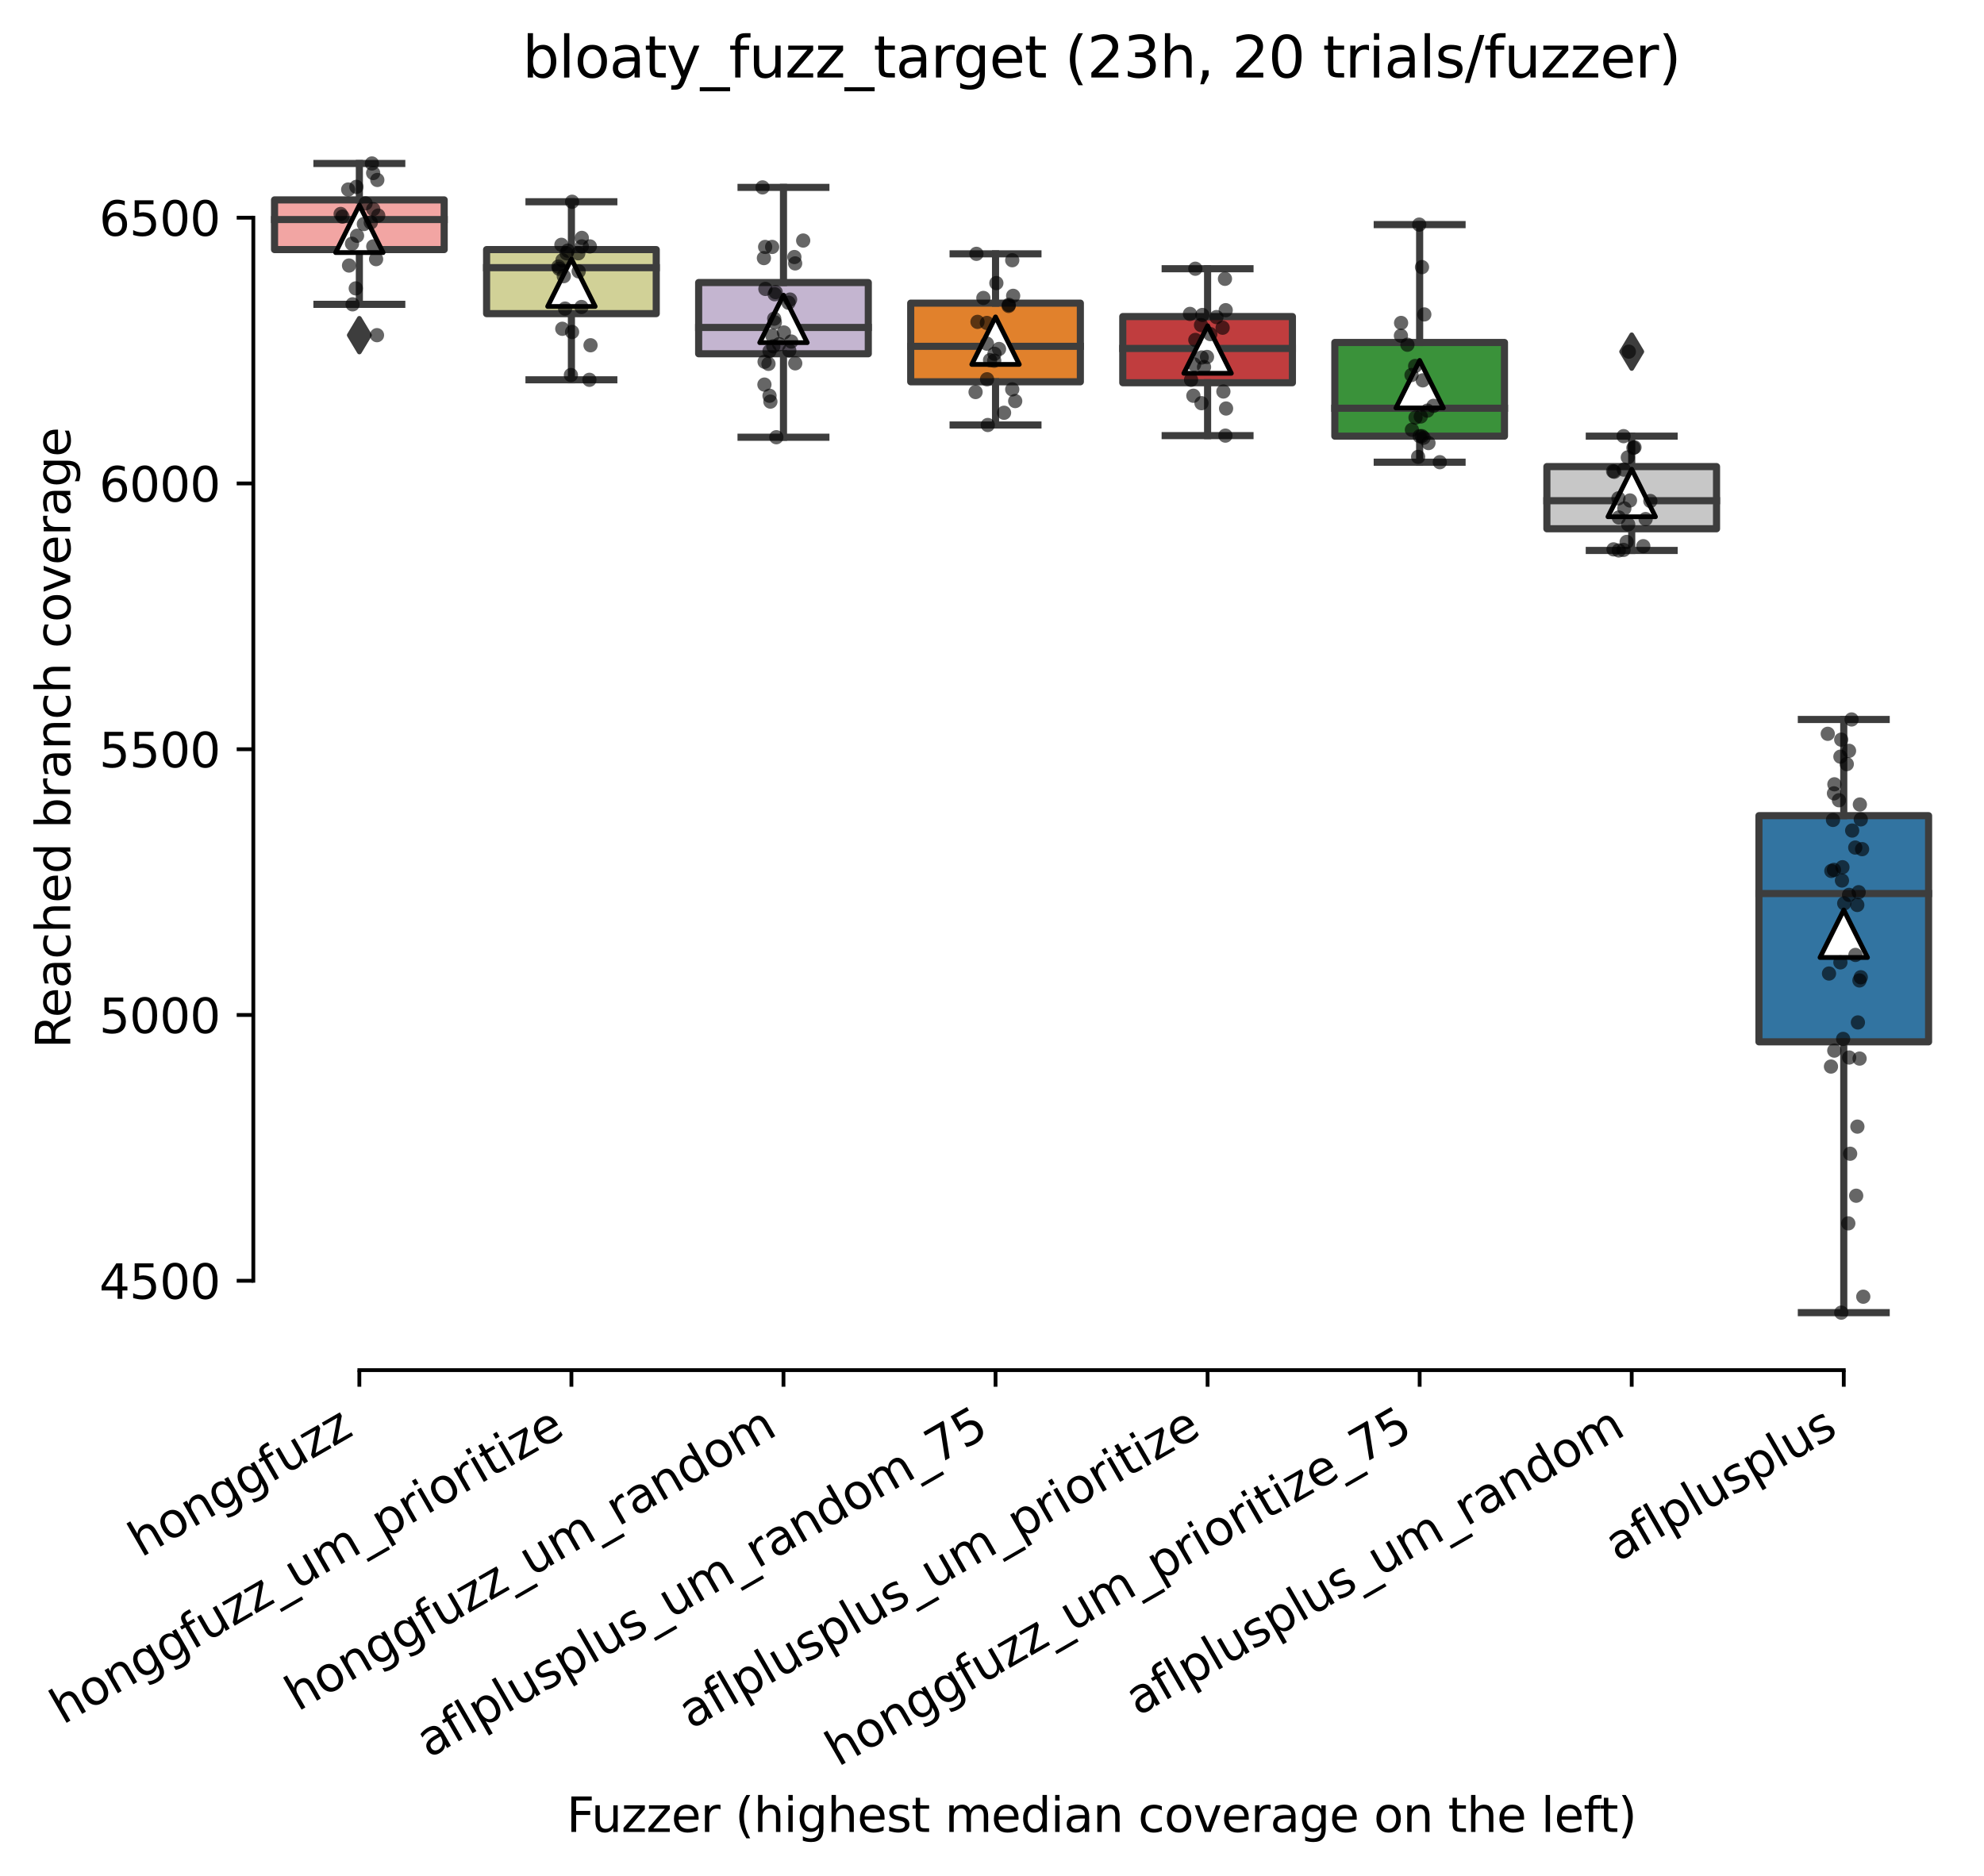 <?xml version="1.0" encoding="utf-8" standalone="no"?>
<!DOCTYPE svg PUBLIC "-//W3C//DTD SVG 1.1//EN"
  "http://www.w3.org/Graphics/SVG/1.1/DTD/svg11.dtd">
<svg xmlns:xlink="http://www.w3.org/1999/xlink" width="417.648pt" height="394.927pt" viewBox="0 0 417.648 394.927" xmlns="http://www.w3.org/2000/svg" version="1.1">
 <defs>
  <style type="text/css">*{stroke-linejoin: round; stroke-linecap: butt}</style>
 </defs>
 <g id="figure_1">
  <g id="patch_1">
   <path d="M 0 394.927 
L 417.648 394.927 
L 417.648 0 
L 0 0 
z
" style="fill: #ffffff"/>
  </g>
  <g id="axes_1">
   <g id="patch_2">
    <path d="M 53.328 288.43 
L 410.448 288.43 
L 410.448 22.318 
L 53.328 22.318 
z
" style="fill: #ffffff"/>
   </g>
   <g id="patch_3">
    <path d="M 57.792 52.541 
L 93.504 52.541 
L 93.504 42.079 
L 57.792 42.079 
L 57.792 52.541 
z
" clip-path="url(#p7ecad092b4)" style="fill: #f2a5a3; stroke: #3d3d3d; stroke-width: 1.5; stroke-linejoin: miter"/>
   </g>
   <g id="patch_4">
    <path d="M 102.432 66.025 
L 138.144 66.025 
L 138.144 52.541 
L 102.432 52.541 
L 102.432 66.025 
z
" clip-path="url(#p7ecad092b4)" style="fill: #d1d197; stroke: #3d3d3d; stroke-width: 1.5; stroke-linejoin: miter"/>
   </g>
   <g id="patch_5">
    <path d="M 147.072 74.473 
L 182.784 74.473 
L 182.784 59.479 
L 147.072 59.479 
L 147.072 74.473 
z
" clip-path="url(#p7ecad092b4)" style="fill: #c4b5d0; stroke: #3d3d3d; stroke-width: 1.5; stroke-linejoin: miter"/>
   </g>
   <g id="patch_6">
    <path d="M 191.712 80.376 
L 227.424 80.376 
L 227.424 63.815 
L 191.712 63.815 
L 191.712 80.376 
z
" clip-path="url(#p7ecad092b4)" style="fill: #e1812c; stroke: #3d3d3d; stroke-width: 1.5; stroke-linejoin: miter"/>
   </g>
   <g id="patch_7">
    <path d="M 236.352 80.571 
L 272.064 80.571 
L 272.064 66.64 
L 236.352 66.64 
L 236.352 80.571 
z
" clip-path="url(#p7ecad092b4)" style="fill: #c03d3e; stroke: #3d3d3d; stroke-width: 1.5; stroke-linejoin: miter"/>
   </g>
   <g id="patch_8">
    <path d="M 280.992 91.817 
L 316.704 91.817 
L 316.704 72.095 
L 280.992 72.095 
L 280.992 91.817 
z
" clip-path="url(#p7ecad092b4)" style="fill: #3a923a; stroke: #3d3d3d; stroke-width: 1.5; stroke-linejoin: miter"/>
   </g>
   <g id="patch_9">
    <path d="M 325.632 111.315 
L 361.344 111.315 
L 361.344 98.223 
L 325.632 98.223 
L 325.632 111.315 
z
" clip-path="url(#p7ecad092b4)" style="fill: #c7c7c7; stroke: #3d3d3d; stroke-width: 1.5; stroke-linejoin: miter"/>
   </g>
   <g id="patch_10">
    <path d="M 370.272 219.323 
L 405.984 219.323 
L 405.984 171.711 
L 370.272 171.711 
L 370.272 219.323 
z
" clip-path="url(#p7ecad092b4)" style="fill: #3274a1; stroke: #3d3d3d; stroke-width: 1.5; stroke-linejoin: miter"/>
   </g>
   <g id="matplotlib.axis_1">
    <g id="xtick_1">
     <g id="line2d_1">
      <defs>
       <path id="mf03e033065" d="M 0 0 
L 0 3.5 
" style="stroke: #000000; stroke-width: 0.8"/>
      </defs>
      <g>
       <use xlink:href="#mf03e033065" x="75.648" y="288.43" style="stroke: #000000; stroke-width: 0.8"/>
      </g>
     </g>
     <g id="text_1">
      <!-- honggfuzz -->
      <g transform="translate(29.709 327.933)rotate(-30)scale(0.1 -0.1)">
       <defs>
        <path id="DejaVuSans-68" d="M 3513 2113 
L 3513 0 
L 2938 0 
L 2938 2094 
Q 2938 2591 2744 2837 
Q 2550 3084 2163 3084 
Q 1697 3084 1428 2787 
Q 1159 2491 1159 1978 
L 1159 0 
L 581 0 
L 581 4863 
L 1159 4863 
L 1159 2956 
Q 1366 3272 1645 3428 
Q 1925 3584 2291 3584 
Q 2894 3584 3203 3211 
Q 3513 2838 3513 2113 
z
" transform="scale(0.016)"/>
        <path id="DejaVuSans-6f" d="M 1959 3097 
Q 1497 3097 1228 2736 
Q 959 2375 959 1747 
Q 959 1119 1226 758 
Q 1494 397 1959 397 
Q 2419 397 2687 759 
Q 2956 1122 2956 1747 
Q 2956 2369 2687 2733 
Q 2419 3097 1959 3097 
z
M 1959 3584 
Q 2709 3584 3137 3096 
Q 3566 2609 3566 1747 
Q 3566 888 3137 398 
Q 2709 -91 1959 -91 
Q 1206 -91 779 398 
Q 353 888 353 1747 
Q 353 2609 779 3096 
Q 1206 3584 1959 3584 
z
" transform="scale(0.016)"/>
        <path id="DejaVuSans-6e" d="M 3513 2113 
L 3513 0 
L 2938 0 
L 2938 2094 
Q 2938 2591 2744 2837 
Q 2550 3084 2163 3084 
Q 1697 3084 1428 2787 
Q 1159 2491 1159 1978 
L 1159 0 
L 581 0 
L 581 3500 
L 1159 3500 
L 1159 2956 
Q 1366 3272 1645 3428 
Q 1925 3584 2291 3584 
Q 2894 3584 3203 3211 
Q 3513 2838 3513 2113 
z
" transform="scale(0.016)"/>
        <path id="DejaVuSans-67" d="M 2906 1791 
Q 2906 2416 2648 2759 
Q 2391 3103 1925 3103 
Q 1463 3103 1205 2759 
Q 947 2416 947 1791 
Q 947 1169 1205 825 
Q 1463 481 1925 481 
Q 2391 481 2648 825 
Q 2906 1169 2906 1791 
z
M 3481 434 
Q 3481 -459 3084 -895 
Q 2688 -1331 1869 -1331 
Q 1566 -1331 1297 -1286 
Q 1028 -1241 775 -1147 
L 775 -588 
Q 1028 -725 1275 -790 
Q 1522 -856 1778 -856 
Q 2344 -856 2625 -561 
Q 2906 -266 2906 331 
L 2906 616 
Q 2728 306 2450 153 
Q 2172 0 1784 0 
Q 1141 0 747 490 
Q 353 981 353 1791 
Q 353 2603 747 3093 
Q 1141 3584 1784 3584 
Q 2172 3584 2450 3431 
Q 2728 3278 2906 2969 
L 2906 3500 
L 3481 3500 
L 3481 434 
z
" transform="scale(0.016)"/>
        <path id="DejaVuSans-66" d="M 2375 4863 
L 2375 4384 
L 1825 4384 
Q 1516 4384 1395 4259 
Q 1275 4134 1275 3809 
L 1275 3500 
L 2222 3500 
L 2222 3053 
L 1275 3053 
L 1275 0 
L 697 0 
L 697 3053 
L 147 3053 
L 147 3500 
L 697 3500 
L 697 3744 
Q 697 4328 969 4595 
Q 1241 4863 1831 4863 
L 2375 4863 
z
" transform="scale(0.016)"/>
        <path id="DejaVuSans-75" d="M 544 1381 
L 544 3500 
L 1119 3500 
L 1119 1403 
Q 1119 906 1312 657 
Q 1506 409 1894 409 
Q 2359 409 2629 706 
Q 2900 1003 2900 1516 
L 2900 3500 
L 3475 3500 
L 3475 0 
L 2900 0 
L 2900 538 
Q 2691 219 2414 64 
Q 2138 -91 1772 -91 
Q 1169 -91 856 284 
Q 544 659 544 1381 
z
M 1991 3584 
L 1991 3584 
z
" transform="scale(0.016)"/>
        <path id="DejaVuSans-7a" d="M 353 3500 
L 3084 3500 
L 3084 2975 
L 922 459 
L 3084 459 
L 3084 0 
L 275 0 
L 275 525 
L 2438 3041 
L 353 3041 
L 353 3500 
z
" transform="scale(0.016)"/>
       </defs>
       <use xlink:href="#DejaVuSans-68"/>
       <use xlink:href="#DejaVuSans-6f" x="63.379"/>
       <use xlink:href="#DejaVuSans-6e" x="124.561"/>
       <use xlink:href="#DejaVuSans-67" x="187.939"/>
       <use xlink:href="#DejaVuSans-67" x="251.416"/>
       <use xlink:href="#DejaVuSans-66" x="314.893"/>
       <use xlink:href="#DejaVuSans-75" x="350.098"/>
       <use xlink:href="#DejaVuSans-7a" x="413.477"/>
       <use xlink:href="#DejaVuSans-7a" x="465.967"/>
      </g>
     </g>
    </g>
    <g id="xtick_2">
     <g id="line2d_2">
      <g>
       <use xlink:href="#mf03e033065" x="120.288" y="288.43" style="stroke: #000000; stroke-width: 0.8"/>
      </g>
     </g>
     <g id="text_2">
      <!-- honggfuzz_um_prioritize -->
      <g transform="translate(13.221 363.145)rotate(-30)scale(0.1 -0.1)">
       <defs>
        <path id="DejaVuSans-5f" d="M 3263 -1063 
L 3263 -1509 
L -63 -1509 
L -63 -1063 
L 3263 -1063 
z
" transform="scale(0.016)"/>
        <path id="DejaVuSans-6d" d="M 3328 2828 
Q 3544 3216 3844 3400 
Q 4144 3584 4550 3584 
Q 5097 3584 5394 3201 
Q 5691 2819 5691 2113 
L 5691 0 
L 5113 0 
L 5113 2094 
Q 5113 2597 4934 2840 
Q 4756 3084 4391 3084 
Q 3944 3084 3684 2787 
Q 3425 2491 3425 1978 
L 3425 0 
L 2847 0 
L 2847 2094 
Q 2847 2600 2669 2842 
Q 2491 3084 2119 3084 
Q 1678 3084 1418 2786 
Q 1159 2488 1159 1978 
L 1159 0 
L 581 0 
L 581 3500 
L 1159 3500 
L 1159 2956 
Q 1356 3278 1631 3431 
Q 1906 3584 2284 3584 
Q 2666 3584 2933 3390 
Q 3200 3197 3328 2828 
z
" transform="scale(0.016)"/>
        <path id="DejaVuSans-70" d="M 1159 525 
L 1159 -1331 
L 581 -1331 
L 581 3500 
L 1159 3500 
L 1159 2969 
Q 1341 3281 1617 3432 
Q 1894 3584 2278 3584 
Q 2916 3584 3314 3078 
Q 3713 2572 3713 1747 
Q 3713 922 3314 415 
Q 2916 -91 2278 -91 
Q 1894 -91 1617 61 
Q 1341 213 1159 525 
z
M 3116 1747 
Q 3116 2381 2855 2742 
Q 2594 3103 2138 3103 
Q 1681 3103 1420 2742 
Q 1159 2381 1159 1747 
Q 1159 1113 1420 752 
Q 1681 391 2138 391 
Q 2594 391 2855 752 
Q 3116 1113 3116 1747 
z
" transform="scale(0.016)"/>
        <path id="DejaVuSans-72" d="M 2631 2963 
Q 2534 3019 2420 3045 
Q 2306 3072 2169 3072 
Q 1681 3072 1420 2755 
Q 1159 2438 1159 1844 
L 1159 0 
L 581 0 
L 581 3500 
L 1159 3500 
L 1159 2956 
Q 1341 3275 1631 3429 
Q 1922 3584 2338 3584 
Q 2397 3584 2469 3576 
Q 2541 3569 2628 3553 
L 2631 2963 
z
" transform="scale(0.016)"/>
        <path id="DejaVuSans-69" d="M 603 3500 
L 1178 3500 
L 1178 0 
L 603 0 
L 603 3500 
z
M 603 4863 
L 1178 4863 
L 1178 4134 
L 603 4134 
L 603 4863 
z
" transform="scale(0.016)"/>
        <path id="DejaVuSans-74" d="M 1172 4494 
L 1172 3500 
L 2356 3500 
L 2356 3053 
L 1172 3053 
L 1172 1153 
Q 1172 725 1289 603 
Q 1406 481 1766 481 
L 2356 481 
L 2356 0 
L 1766 0 
Q 1100 0 847 248 
Q 594 497 594 1153 
L 594 3053 
L 172 3053 
L 172 3500 
L 594 3500 
L 594 4494 
L 1172 4494 
z
" transform="scale(0.016)"/>
        <path id="DejaVuSans-65" d="M 3597 1894 
L 3597 1613 
L 953 1613 
Q 991 1019 1311 708 
Q 1631 397 2203 397 
Q 2534 397 2845 478 
Q 3156 559 3463 722 
L 3463 178 
Q 3153 47 2828 -22 
Q 2503 -91 2169 -91 
Q 1331 -91 842 396 
Q 353 884 353 1716 
Q 353 2575 817 3079 
Q 1281 3584 2069 3584 
Q 2775 3584 3186 3129 
Q 3597 2675 3597 1894 
z
M 3022 2063 
Q 3016 2534 2758 2815 
Q 2500 3097 2075 3097 
Q 1594 3097 1305 2825 
Q 1016 2553 972 2059 
L 3022 2063 
z
" transform="scale(0.016)"/>
       </defs>
       <use xlink:href="#DejaVuSans-68"/>
       <use xlink:href="#DejaVuSans-6f" x="63.379"/>
       <use xlink:href="#DejaVuSans-6e" x="124.561"/>
       <use xlink:href="#DejaVuSans-67" x="187.939"/>
       <use xlink:href="#DejaVuSans-67" x="251.416"/>
       <use xlink:href="#DejaVuSans-66" x="314.893"/>
       <use xlink:href="#DejaVuSans-75" x="350.098"/>
       <use xlink:href="#DejaVuSans-7a" x="413.477"/>
       <use xlink:href="#DejaVuSans-7a" x="465.967"/>
       <use xlink:href="#DejaVuSans-5f" x="518.457"/>
       <use xlink:href="#DejaVuSans-75" x="568.457"/>
       <use xlink:href="#DejaVuSans-6d" x="631.836"/>
       <use xlink:href="#DejaVuSans-5f" x="729.248"/>
       <use xlink:href="#DejaVuSans-70" x="779.248"/>
       <use xlink:href="#DejaVuSans-72" x="842.725"/>
       <use xlink:href="#DejaVuSans-69" x="883.838"/>
       <use xlink:href="#DejaVuSans-6f" x="911.621"/>
       <use xlink:href="#DejaVuSans-72" x="972.803"/>
       <use xlink:href="#DejaVuSans-69" x="1013.916"/>
       <use xlink:href="#DejaVuSans-74" x="1041.699"/>
       <use xlink:href="#DejaVuSans-69" x="1080.908"/>
       <use xlink:href="#DejaVuSans-7a" x="1108.691"/>
       <use xlink:href="#DejaVuSans-65" x="1161.182"/>
      </g>
     </g>
    </g>
    <g id="xtick_3">
     <g id="line2d_3">
      <g>
       <use xlink:href="#mf03e033065" x="164.928" y="288.43" style="stroke: #000000; stroke-width: 0.8"/>
      </g>
     </g>
     <g id="text_3">
      <!-- honggfuzz_um_random -->
      <g transform="translate(62.677 360.364)rotate(-30)scale(0.1 -0.1)">
       <defs>
        <path id="DejaVuSans-61" d="M 2194 1759 
Q 1497 1759 1228 1600 
Q 959 1441 959 1056 
Q 959 750 1161 570 
Q 1363 391 1709 391 
Q 2188 391 2477 730 
Q 2766 1069 2766 1631 
L 2766 1759 
L 2194 1759 
z
M 3341 1997 
L 3341 0 
L 2766 0 
L 2766 531 
Q 2569 213 2275 61 
Q 1981 -91 1556 -91 
Q 1019 -91 701 211 
Q 384 513 384 1019 
Q 384 1609 779 1909 
Q 1175 2209 1959 2209 
L 2766 2209 
L 2766 2266 
Q 2766 2663 2505 2880 
Q 2244 3097 1772 3097 
Q 1472 3097 1187 3025 
Q 903 2953 641 2809 
L 641 3341 
Q 956 3463 1253 3523 
Q 1550 3584 1831 3584 
Q 2591 3584 2966 3190 
Q 3341 2797 3341 1997 
z
" transform="scale(0.016)"/>
        <path id="DejaVuSans-64" d="M 2906 2969 
L 2906 4863 
L 3481 4863 
L 3481 0 
L 2906 0 
L 2906 525 
Q 2725 213 2448 61 
Q 2172 -91 1784 -91 
Q 1150 -91 751 415 
Q 353 922 353 1747 
Q 353 2572 751 3078 
Q 1150 3584 1784 3584 
Q 2172 3584 2448 3432 
Q 2725 3281 2906 2969 
z
M 947 1747 
Q 947 1113 1208 752 
Q 1469 391 1925 391 
Q 2381 391 2643 752 
Q 2906 1113 2906 1747 
Q 2906 2381 2643 2742 
Q 2381 3103 1925 3103 
Q 1469 3103 1208 2742 
Q 947 2381 947 1747 
z
" transform="scale(0.016)"/>
       </defs>
       <use xlink:href="#DejaVuSans-68"/>
       <use xlink:href="#DejaVuSans-6f" x="63.379"/>
       <use xlink:href="#DejaVuSans-6e" x="124.561"/>
       <use xlink:href="#DejaVuSans-67" x="187.939"/>
       <use xlink:href="#DejaVuSans-67" x="251.416"/>
       <use xlink:href="#DejaVuSans-66" x="314.893"/>
       <use xlink:href="#DejaVuSans-75" x="350.098"/>
       <use xlink:href="#DejaVuSans-7a" x="413.477"/>
       <use xlink:href="#DejaVuSans-7a" x="465.967"/>
       <use xlink:href="#DejaVuSans-5f" x="518.457"/>
       <use xlink:href="#DejaVuSans-75" x="568.457"/>
       <use xlink:href="#DejaVuSans-6d" x="631.836"/>
       <use xlink:href="#DejaVuSans-5f" x="729.248"/>
       <use xlink:href="#DejaVuSans-72" x="779.248"/>
       <use xlink:href="#DejaVuSans-61" x="820.361"/>
       <use xlink:href="#DejaVuSans-6e" x="881.641"/>
       <use xlink:href="#DejaVuSans-64" x="945.02"/>
       <use xlink:href="#DejaVuSans-6f" x="1008.496"/>
       <use xlink:href="#DejaVuSans-6d" x="1069.678"/>
      </g>
     </g>
    </g>
    <g id="xtick_4">
     <g id="line2d_4">
      <g>
       <use xlink:href="#mf03e033065" x="209.568" y="288.43" style="stroke: #000000; stroke-width: 0.8"/>
      </g>
     </g>
     <g id="text_4">
      <!-- aflplusplus_um_random_75 -->
      <g transform="translate(90.297 370.191)rotate(-30)scale(0.1 -0.1)">
       <defs>
        <path id="DejaVuSans-6c" d="M 603 4863 
L 1178 4863 
L 1178 0 
L 603 0 
L 603 4863 
z
" transform="scale(0.016)"/>
        <path id="DejaVuSans-73" d="M 2834 3397 
L 2834 2853 
Q 2591 2978 2328 3040 
Q 2066 3103 1784 3103 
Q 1356 3103 1142 2972 
Q 928 2841 928 2578 
Q 928 2378 1081 2264 
Q 1234 2150 1697 2047 
L 1894 2003 
Q 2506 1872 2764 1633 
Q 3022 1394 3022 966 
Q 3022 478 2636 193 
Q 2250 -91 1575 -91 
Q 1294 -91 989 -36 
Q 684 19 347 128 
L 347 722 
Q 666 556 975 473 
Q 1284 391 1588 391 
Q 1994 391 2212 530 
Q 2431 669 2431 922 
Q 2431 1156 2273 1281 
Q 2116 1406 1581 1522 
L 1381 1569 
Q 847 1681 609 1914 
Q 372 2147 372 2553 
Q 372 3047 722 3315 
Q 1072 3584 1716 3584 
Q 2034 3584 2315 3537 
Q 2597 3491 2834 3397 
z
" transform="scale(0.016)"/>
        <path id="DejaVuSans-37" d="M 525 4666 
L 3525 4666 
L 3525 4397 
L 1831 0 
L 1172 0 
L 2766 4134 
L 525 4134 
L 525 4666 
z
" transform="scale(0.016)"/>
        <path id="DejaVuSans-35" d="M 691 4666 
L 3169 4666 
L 3169 4134 
L 1269 4134 
L 1269 2991 
Q 1406 3038 1543 3061 
Q 1681 3084 1819 3084 
Q 2600 3084 3056 2656 
Q 3513 2228 3513 1497 
Q 3513 744 3044 326 
Q 2575 -91 1722 -91 
Q 1428 -91 1123 -41 
Q 819 9 494 109 
L 494 744 
Q 775 591 1075 516 
Q 1375 441 1709 441 
Q 2250 441 2565 725 
Q 2881 1009 2881 1497 
Q 2881 1984 2565 2268 
Q 2250 2553 1709 2553 
Q 1456 2553 1204 2497 
Q 953 2441 691 2322 
L 691 4666 
z
" transform="scale(0.016)"/>
       </defs>
       <use xlink:href="#DejaVuSans-61"/>
       <use xlink:href="#DejaVuSans-66" x="61.279"/>
       <use xlink:href="#DejaVuSans-6c" x="96.484"/>
       <use xlink:href="#DejaVuSans-70" x="124.268"/>
       <use xlink:href="#DejaVuSans-6c" x="187.744"/>
       <use xlink:href="#DejaVuSans-75" x="215.527"/>
       <use xlink:href="#DejaVuSans-73" x="278.906"/>
       <use xlink:href="#DejaVuSans-70" x="331.006"/>
       <use xlink:href="#DejaVuSans-6c" x="394.482"/>
       <use xlink:href="#DejaVuSans-75" x="422.266"/>
       <use xlink:href="#DejaVuSans-73" x="485.645"/>
       <use xlink:href="#DejaVuSans-5f" x="537.744"/>
       <use xlink:href="#DejaVuSans-75" x="587.744"/>
       <use xlink:href="#DejaVuSans-6d" x="651.123"/>
       <use xlink:href="#DejaVuSans-5f" x="748.535"/>
       <use xlink:href="#DejaVuSans-72" x="798.535"/>
       <use xlink:href="#DejaVuSans-61" x="839.648"/>
       <use xlink:href="#DejaVuSans-6e" x="900.928"/>
       <use xlink:href="#DejaVuSans-64" x="964.307"/>
       <use xlink:href="#DejaVuSans-6f" x="1027.783"/>
       <use xlink:href="#DejaVuSans-6d" x="1088.965"/>
       <use xlink:href="#DejaVuSans-5f" x="1186.377"/>
       <use xlink:href="#DejaVuSans-37" x="1236.377"/>
       <use xlink:href="#DejaVuSans-35" x="1300"/>
      </g>
     </g>
    </g>
    <g id="xtick_5">
     <g id="line2d_5">
      <g>
       <use xlink:href="#mf03e033065" x="254.208" y="288.43" style="stroke: #000000; stroke-width: 0.8"/>
      </g>
     </g>
     <g id="text_5">
      <!-- aflplusplus_um_prioritize -->
      <g transform="translate(145.472 364.109)rotate(-30)scale(0.1 -0.1)">
       <use xlink:href="#DejaVuSans-61"/>
       <use xlink:href="#DejaVuSans-66" x="61.279"/>
       <use xlink:href="#DejaVuSans-6c" x="96.484"/>
       <use xlink:href="#DejaVuSans-70" x="124.268"/>
       <use xlink:href="#DejaVuSans-6c" x="187.744"/>
       <use xlink:href="#DejaVuSans-75" x="215.527"/>
       <use xlink:href="#DejaVuSans-73" x="278.906"/>
       <use xlink:href="#DejaVuSans-70" x="331.006"/>
       <use xlink:href="#DejaVuSans-6c" x="394.482"/>
       <use xlink:href="#DejaVuSans-75" x="422.266"/>
       <use xlink:href="#DejaVuSans-73" x="485.645"/>
       <use xlink:href="#DejaVuSans-5f" x="537.744"/>
       <use xlink:href="#DejaVuSans-75" x="587.744"/>
       <use xlink:href="#DejaVuSans-6d" x="651.123"/>
       <use xlink:href="#DejaVuSans-5f" x="748.535"/>
       <use xlink:href="#DejaVuSans-70" x="798.535"/>
       <use xlink:href="#DejaVuSans-72" x="862.012"/>
       <use xlink:href="#DejaVuSans-69" x="903.125"/>
       <use xlink:href="#DejaVuSans-6f" x="930.908"/>
       <use xlink:href="#DejaVuSans-72" x="992.09"/>
       <use xlink:href="#DejaVuSans-69" x="1033.203"/>
       <use xlink:href="#DejaVuSans-74" x="1060.986"/>
       <use xlink:href="#DejaVuSans-69" x="1100.195"/>
       <use xlink:href="#DejaVuSans-7a" x="1127.979"/>
       <use xlink:href="#DejaVuSans-65" x="1180.469"/>
      </g>
     </g>
    </g>
    <g id="xtick_6">
     <g id="line2d_6">
      <g>
       <use xlink:href="#mf03e033065" x="298.848" y="288.43" style="stroke: #000000; stroke-width: 0.8"/>
      </g>
     </g>
     <g id="text_6">
      <!-- honggfuzz_um_prioritize_75 -->
      <g transform="translate(176.431 372.007)rotate(-30)scale(0.1 -0.1)">
       <use xlink:href="#DejaVuSans-68"/>
       <use xlink:href="#DejaVuSans-6f" x="63.379"/>
       <use xlink:href="#DejaVuSans-6e" x="124.561"/>
       <use xlink:href="#DejaVuSans-67" x="187.939"/>
       <use xlink:href="#DejaVuSans-67" x="251.416"/>
       <use xlink:href="#DejaVuSans-66" x="314.893"/>
       <use xlink:href="#DejaVuSans-75" x="350.098"/>
       <use xlink:href="#DejaVuSans-7a" x="413.477"/>
       <use xlink:href="#DejaVuSans-7a" x="465.967"/>
       <use xlink:href="#DejaVuSans-5f" x="518.457"/>
       <use xlink:href="#DejaVuSans-75" x="568.457"/>
       <use xlink:href="#DejaVuSans-6d" x="631.836"/>
       <use xlink:href="#DejaVuSans-5f" x="729.248"/>
       <use xlink:href="#DejaVuSans-70" x="779.248"/>
       <use xlink:href="#DejaVuSans-72" x="842.725"/>
       <use xlink:href="#DejaVuSans-69" x="883.838"/>
       <use xlink:href="#DejaVuSans-6f" x="911.621"/>
       <use xlink:href="#DejaVuSans-72" x="972.803"/>
       <use xlink:href="#DejaVuSans-69" x="1013.916"/>
       <use xlink:href="#DejaVuSans-74" x="1041.699"/>
       <use xlink:href="#DejaVuSans-69" x="1080.908"/>
       <use xlink:href="#DejaVuSans-7a" x="1108.691"/>
       <use xlink:href="#DejaVuSans-65" x="1161.182"/>
       <use xlink:href="#DejaVuSans-5f" x="1222.705"/>
       <use xlink:href="#DejaVuSans-37" x="1272.705"/>
       <use xlink:href="#DejaVuSans-35" x="1336.328"/>
      </g>
     </g>
    </g>
    <g id="xtick_7">
     <g id="line2d_7">
      <g>
       <use xlink:href="#mf03e033065" x="343.488" y="288.43" style="stroke: #000000; stroke-width: 0.8"/>
      </g>
     </g>
     <g id="text_7">
      <!-- aflplusplus_um_random -->
      <g transform="translate(239.567 361.329)rotate(-30)scale(0.1 -0.1)">
       <use xlink:href="#DejaVuSans-61"/>
       <use xlink:href="#DejaVuSans-66" x="61.279"/>
       <use xlink:href="#DejaVuSans-6c" x="96.484"/>
       <use xlink:href="#DejaVuSans-70" x="124.268"/>
       <use xlink:href="#DejaVuSans-6c" x="187.744"/>
       <use xlink:href="#DejaVuSans-75" x="215.527"/>
       <use xlink:href="#DejaVuSans-73" x="278.906"/>
       <use xlink:href="#DejaVuSans-70" x="331.006"/>
       <use xlink:href="#DejaVuSans-6c" x="394.482"/>
       <use xlink:href="#DejaVuSans-75" x="422.266"/>
       <use xlink:href="#DejaVuSans-73" x="485.645"/>
       <use xlink:href="#DejaVuSans-5f" x="537.744"/>
       <use xlink:href="#DejaVuSans-75" x="587.744"/>
       <use xlink:href="#DejaVuSans-6d" x="651.123"/>
       <use xlink:href="#DejaVuSans-5f" x="748.535"/>
       <use xlink:href="#DejaVuSans-72" x="798.535"/>
       <use xlink:href="#DejaVuSans-61" x="839.648"/>
       <use xlink:href="#DejaVuSans-6e" x="900.928"/>
       <use xlink:href="#DejaVuSans-64" x="964.307"/>
       <use xlink:href="#DejaVuSans-6f" x="1027.783"/>
       <use xlink:href="#DejaVuSans-6d" x="1088.965"/>
      </g>
     </g>
    </g>
    <g id="xtick_8">
     <g id="line2d_8">
      <g>
       <use xlink:href="#mf03e033065" x="388.128" y="288.43" style="stroke: #000000; stroke-width: 0.8"/>
      </g>
     </g>
     <g id="text_8">
      <!-- aflplusplus -->
      <g transform="translate(340.519 328.897)rotate(-30)scale(0.1 -0.1)">
       <use xlink:href="#DejaVuSans-61"/>
       <use xlink:href="#DejaVuSans-66" x="61.279"/>
       <use xlink:href="#DejaVuSans-6c" x="96.484"/>
       <use xlink:href="#DejaVuSans-70" x="124.268"/>
       <use xlink:href="#DejaVuSans-6c" x="187.744"/>
       <use xlink:href="#DejaVuSans-75" x="215.527"/>
       <use xlink:href="#DejaVuSans-73" x="278.906"/>
       <use xlink:href="#DejaVuSans-70" x="331.006"/>
       <use xlink:href="#DejaVuSans-6c" x="394.482"/>
       <use xlink:href="#DejaVuSans-75" x="422.266"/>
       <use xlink:href="#DejaVuSans-73" x="485.645"/>
      </g>
     </g>
    </g>
    <g id="text_9">
     <!-- Fuzzer (highest median coverage on the left) -->
     <g transform="translate(119.27 385.648)scale(0.1 -0.1)">
      <defs>
       <path id="DejaVuSans-46" d="M 628 4666 
L 3309 4666 
L 3309 4134 
L 1259 4134 
L 1259 2759 
L 3109 2759 
L 3109 2228 
L 1259 2228 
L 1259 0 
L 628 0 
L 628 4666 
z
" transform="scale(0.016)"/>
       <path id="DejaVuSans-20" transform="scale(0.016)"/>
       <path id="DejaVuSans-28" d="M 1984 4856 
Q 1566 4138 1362 3434 
Q 1159 2731 1159 2009 
Q 1159 1288 1364 580 
Q 1569 -128 1984 -844 
L 1484 -844 
Q 1016 -109 783 600 
Q 550 1309 550 2009 
Q 550 2706 781 3412 
Q 1013 4119 1484 4856 
L 1984 4856 
z
" transform="scale(0.016)"/>
       <path id="DejaVuSans-63" d="M 3122 3366 
L 3122 2828 
Q 2878 2963 2633 3030 
Q 2388 3097 2138 3097 
Q 1578 3097 1268 2742 
Q 959 2388 959 1747 
Q 959 1106 1268 751 
Q 1578 397 2138 397 
Q 2388 397 2633 464 
Q 2878 531 3122 666 
L 3122 134 
Q 2881 22 2623 -34 
Q 2366 -91 2075 -91 
Q 1284 -91 818 406 
Q 353 903 353 1747 
Q 353 2603 823 3093 
Q 1294 3584 2113 3584 
Q 2378 3584 2631 3529 
Q 2884 3475 3122 3366 
z
" transform="scale(0.016)"/>
       <path id="DejaVuSans-76" d="M 191 3500 
L 800 3500 
L 1894 563 
L 2988 3500 
L 3597 3500 
L 2284 0 
L 1503 0 
L 191 3500 
z
" transform="scale(0.016)"/>
       <path id="DejaVuSans-29" d="M 513 4856 
L 1013 4856 
Q 1481 4119 1714 3412 
Q 1947 2706 1947 2009 
Q 1947 1309 1714 600 
Q 1481 -109 1013 -844 
L 513 -844 
Q 928 -128 1133 580 
Q 1338 1288 1338 2009 
Q 1338 2731 1133 3434 
Q 928 4138 513 4856 
z
" transform="scale(0.016)"/>
      </defs>
      <use xlink:href="#DejaVuSans-46"/>
      <use xlink:href="#DejaVuSans-75" x="52.02"/>
      <use xlink:href="#DejaVuSans-7a" x="115.398"/>
      <use xlink:href="#DejaVuSans-7a" x="167.889"/>
      <use xlink:href="#DejaVuSans-65" x="220.379"/>
      <use xlink:href="#DejaVuSans-72" x="281.902"/>
      <use xlink:href="#DejaVuSans-20" x="323.016"/>
      <use xlink:href="#DejaVuSans-28" x="354.803"/>
      <use xlink:href="#DejaVuSans-68" x="393.816"/>
      <use xlink:href="#DejaVuSans-69" x="457.195"/>
      <use xlink:href="#DejaVuSans-67" x="484.979"/>
      <use xlink:href="#DejaVuSans-68" x="548.455"/>
      <use xlink:href="#DejaVuSans-65" x="611.834"/>
      <use xlink:href="#DejaVuSans-73" x="673.357"/>
      <use xlink:href="#DejaVuSans-74" x="725.457"/>
      <use xlink:href="#DejaVuSans-20" x="764.666"/>
      <use xlink:href="#DejaVuSans-6d" x="796.453"/>
      <use xlink:href="#DejaVuSans-65" x="893.865"/>
      <use xlink:href="#DejaVuSans-64" x="955.389"/>
      <use xlink:href="#DejaVuSans-69" x="1018.865"/>
      <use xlink:href="#DejaVuSans-61" x="1046.648"/>
      <use xlink:href="#DejaVuSans-6e" x="1107.928"/>
      <use xlink:href="#DejaVuSans-20" x="1171.307"/>
      <use xlink:href="#DejaVuSans-63" x="1203.094"/>
      <use xlink:href="#DejaVuSans-6f" x="1258.074"/>
      <use xlink:href="#DejaVuSans-76" x="1319.256"/>
      <use xlink:href="#DejaVuSans-65" x="1378.436"/>
      <use xlink:href="#DejaVuSans-72" x="1439.959"/>
      <use xlink:href="#DejaVuSans-61" x="1481.072"/>
      <use xlink:href="#DejaVuSans-67" x="1542.352"/>
      <use xlink:href="#DejaVuSans-65" x="1605.828"/>
      <use xlink:href="#DejaVuSans-20" x="1667.352"/>
      <use xlink:href="#DejaVuSans-6f" x="1699.139"/>
      <use xlink:href="#DejaVuSans-6e" x="1760.32"/>
      <use xlink:href="#DejaVuSans-20" x="1823.699"/>
      <use xlink:href="#DejaVuSans-74" x="1855.486"/>
      <use xlink:href="#DejaVuSans-68" x="1894.695"/>
      <use xlink:href="#DejaVuSans-65" x="1958.074"/>
      <use xlink:href="#DejaVuSans-20" x="2019.598"/>
      <use xlink:href="#DejaVuSans-6c" x="2051.385"/>
      <use xlink:href="#DejaVuSans-65" x="2079.168"/>
      <use xlink:href="#DejaVuSans-66" x="2140.691"/>
      <use xlink:href="#DejaVuSans-74" x="2174.146"/>
      <use xlink:href="#DejaVuSans-29" x="2213.355"/>
     </g>
    </g>
   </g>
   <g id="matplotlib.axis_2">
    <g id="ytick_1">
     <g id="line2d_9">
      <defs>
       <path id="mc1112a2ceb" d="M 0 0 
L -3.5 0 
" style="stroke: #000000; stroke-width: 0.8"/>
      </defs>
      <g>
       <use xlink:href="#mc1112a2ceb" x="53.328" y="269.62" style="stroke: #000000; stroke-width: 0.8"/>
      </g>
     </g>
     <g id="text_10">
      <!-- 4500 -->
      <g transform="translate(20.878 273.42)scale(0.1 -0.1)">
       <defs>
        <path id="DejaVuSans-34" d="M 2419 4116 
L 825 1625 
L 2419 1625 
L 2419 4116 
z
M 2253 4666 
L 3047 4666 
L 3047 1625 
L 3713 1625 
L 3713 1100 
L 3047 1100 
L 3047 0 
L 2419 0 
L 2419 1100 
L 313 1100 
L 313 1709 
L 2253 4666 
z
" transform="scale(0.016)"/>
        <path id="DejaVuSans-30" d="M 2034 4250 
Q 1547 4250 1301 3770 
Q 1056 3291 1056 2328 
Q 1056 1369 1301 889 
Q 1547 409 2034 409 
Q 2525 409 2770 889 
Q 3016 1369 3016 2328 
Q 3016 3291 2770 3770 
Q 2525 4250 2034 4250 
z
M 2034 4750 
Q 2819 4750 3233 4129 
Q 3647 3509 3647 2328 
Q 3647 1150 3233 529 
Q 2819 -91 2034 -91 
Q 1250 -91 836 529 
Q 422 1150 422 2328 
Q 422 3509 836 4129 
Q 1250 4750 2034 4750 
z
" transform="scale(0.016)"/>
       </defs>
       <use xlink:href="#DejaVuSans-34"/>
       <use xlink:href="#DejaVuSans-35" x="63.623"/>
       <use xlink:href="#DejaVuSans-30" x="127.246"/>
       <use xlink:href="#DejaVuSans-30" x="190.869"/>
      </g>
     </g>
    </g>
    <g id="ytick_2">
     <g id="line2d_10">
      <g>
       <use xlink:href="#mc1112a2ceb" x="53.328" y="213.672" style="stroke: #000000; stroke-width: 0.8"/>
      </g>
     </g>
     <g id="text_11">
      <!-- 5000 -->
      <g transform="translate(20.878 217.471)scale(0.1 -0.1)">
       <use xlink:href="#DejaVuSans-35"/>
       <use xlink:href="#DejaVuSans-30" x="63.623"/>
       <use xlink:href="#DejaVuSans-30" x="127.246"/>
       <use xlink:href="#DejaVuSans-30" x="190.869"/>
      </g>
     </g>
    </g>
    <g id="ytick_3">
     <g id="line2d_11">
      <g>
       <use xlink:href="#mc1112a2ceb" x="53.328" y="157.724" style="stroke: #000000; stroke-width: 0.8"/>
      </g>
     </g>
     <g id="text_12">
      <!-- 5500 -->
      <g transform="translate(20.878 161.523)scale(0.1 -0.1)">
       <use xlink:href="#DejaVuSans-35"/>
       <use xlink:href="#DejaVuSans-35" x="63.623"/>
       <use xlink:href="#DejaVuSans-30" x="127.246"/>
       <use xlink:href="#DejaVuSans-30" x="190.869"/>
      </g>
     </g>
    </g>
    <g id="ytick_4">
     <g id="line2d_12">
      <g>
       <use xlink:href="#mc1112a2ceb" x="53.328" y="101.776" style="stroke: #000000; stroke-width: 0.8"/>
      </g>
     </g>
     <g id="text_13">
      <!-- 6000 -->
      <g transform="translate(20.878 105.575)scale(0.1 -0.1)">
       <defs>
        <path id="DejaVuSans-36" d="M 2113 2584 
Q 1688 2584 1439 2293 
Q 1191 2003 1191 1497 
Q 1191 994 1439 701 
Q 1688 409 2113 409 
Q 2538 409 2786 701 
Q 3034 994 3034 1497 
Q 3034 2003 2786 2293 
Q 2538 2584 2113 2584 
z
M 3366 4563 
L 3366 3988 
Q 3128 4100 2886 4159 
Q 2644 4219 2406 4219 
Q 1781 4219 1451 3797 
Q 1122 3375 1075 2522 
Q 1259 2794 1537 2939 
Q 1816 3084 2150 3084 
Q 2853 3084 3261 2657 
Q 3669 2231 3669 1497 
Q 3669 778 3244 343 
Q 2819 -91 2113 -91 
Q 1303 -91 875 529 
Q 447 1150 447 2328 
Q 447 3434 972 4092 
Q 1497 4750 2381 4750 
Q 2619 4750 2861 4703 
Q 3103 4656 3366 4563 
z
" transform="scale(0.016)"/>
       </defs>
       <use xlink:href="#DejaVuSans-36"/>
       <use xlink:href="#DejaVuSans-30" x="63.623"/>
       <use xlink:href="#DejaVuSans-30" x="127.246"/>
       <use xlink:href="#DejaVuSans-30" x="190.869"/>
      </g>
     </g>
    </g>
    <g id="ytick_5">
     <g id="line2d_13">
      <g>
       <use xlink:href="#mc1112a2ceb" x="53.328" y="45.828" style="stroke: #000000; stroke-width: 0.8"/>
      </g>
     </g>
     <g id="text_14">
      <!-- 6500 -->
      <g transform="translate(20.878 49.627)scale(0.1 -0.1)">
       <use xlink:href="#DejaVuSans-36"/>
       <use xlink:href="#DejaVuSans-35" x="63.623"/>
       <use xlink:href="#DejaVuSans-30" x="127.246"/>
       <use xlink:href="#DejaVuSans-30" x="190.869"/>
      </g>
     </g>
    </g>
    <g id="text_15">
     <!-- Reached branch coverage -->
     <g transform="translate(14.798 220.706)rotate(-90)scale(0.1 -0.1)">
      <defs>
       <path id="DejaVuSans-52" d="M 2841 2188 
Q 3044 2119 3236 1894 
Q 3428 1669 3622 1275 
L 4263 0 
L 3584 0 
L 2988 1197 
Q 2756 1666 2539 1819 
Q 2322 1972 1947 1972 
L 1259 1972 
L 1259 0 
L 628 0 
L 628 4666 
L 2053 4666 
Q 2853 4666 3247 4331 
Q 3641 3997 3641 3322 
Q 3641 2881 3436 2590 
Q 3231 2300 2841 2188 
z
M 1259 4147 
L 1259 2491 
L 2053 2491 
Q 2509 2491 2742 2702 
Q 2975 2913 2975 3322 
Q 2975 3731 2742 3939 
Q 2509 4147 2053 4147 
L 1259 4147 
z
" transform="scale(0.016)"/>
       <path id="DejaVuSans-62" d="M 3116 1747 
Q 3116 2381 2855 2742 
Q 2594 3103 2138 3103 
Q 1681 3103 1420 2742 
Q 1159 2381 1159 1747 
Q 1159 1113 1420 752 
Q 1681 391 2138 391 
Q 2594 391 2855 752 
Q 3116 1113 3116 1747 
z
M 1159 2969 
Q 1341 3281 1617 3432 
Q 1894 3584 2278 3584 
Q 2916 3584 3314 3078 
Q 3713 2572 3713 1747 
Q 3713 922 3314 415 
Q 2916 -91 2278 -91 
Q 1894 -91 1617 61 
Q 1341 213 1159 525 
L 1159 0 
L 581 0 
L 581 4863 
L 1159 4863 
L 1159 2969 
z
" transform="scale(0.016)"/>
      </defs>
      <use xlink:href="#DejaVuSans-52"/>
      <use xlink:href="#DejaVuSans-65" x="64.982"/>
      <use xlink:href="#DejaVuSans-61" x="126.506"/>
      <use xlink:href="#DejaVuSans-63" x="187.785"/>
      <use xlink:href="#DejaVuSans-68" x="242.766"/>
      <use xlink:href="#DejaVuSans-65" x="306.145"/>
      <use xlink:href="#DejaVuSans-64" x="367.668"/>
      <use xlink:href="#DejaVuSans-20" x="431.145"/>
      <use xlink:href="#DejaVuSans-62" x="462.932"/>
      <use xlink:href="#DejaVuSans-72" x="526.408"/>
      <use xlink:href="#DejaVuSans-61" x="567.521"/>
      <use xlink:href="#DejaVuSans-6e" x="628.801"/>
      <use xlink:href="#DejaVuSans-63" x="692.18"/>
      <use xlink:href="#DejaVuSans-68" x="747.16"/>
      <use xlink:href="#DejaVuSans-20" x="810.539"/>
      <use xlink:href="#DejaVuSans-63" x="842.326"/>
      <use xlink:href="#DejaVuSans-6f" x="897.307"/>
      <use xlink:href="#DejaVuSans-76" x="958.488"/>
      <use xlink:href="#DejaVuSans-65" x="1017.668"/>
      <use xlink:href="#DejaVuSans-72" x="1079.191"/>
      <use xlink:href="#DejaVuSans-61" x="1120.305"/>
      <use xlink:href="#DejaVuSans-67" x="1181.584"/>
      <use xlink:href="#DejaVuSans-65" x="1245.061"/>
     </g>
    </g>
   </g>
   <g id="line2d_14">
    <path d="M 75.648 52.541 
L 75.648 64.067 
" clip-path="url(#p7ecad092b4)" style="fill: none; stroke: #3d3d3d; stroke-width: 1.5; stroke-linecap: square"/>
   </g>
   <g id="line2d_15">
    <path d="M 75.648 42.079 
L 75.648 34.414 
" clip-path="url(#p7ecad092b4)" style="fill: none; stroke: #3d3d3d; stroke-width: 1.5; stroke-linecap: square"/>
   </g>
   <g id="line2d_16">
    <path d="M 66.72 64.067 
L 84.576 64.067 
" clip-path="url(#p7ecad092b4)" style="fill: none; stroke: #3d3d3d; stroke-width: 1.5; stroke-linecap: square"/>
   </g>
   <g id="line2d_17">
    <path d="M 66.72 34.414 
L 84.576 34.414 
" clip-path="url(#p7ecad092b4)" style="fill: none; stroke: #3d3d3d; stroke-width: 1.5; stroke-linecap: square"/>
   </g>
   <g id="line2d_18">
    <defs>
     <path id="mce791fa978" d="M -0 3.536 
L 2.121 0 
L -0 -3.536 
L -2.121 -0 
z
" style="stroke: #3d3d3d; stroke-linejoin: miter"/>
    </defs>
    <g clip-path="url(#p7ecad092b4)">
     <use xlink:href="#mce791fa978" x="75.648" y="70.557" style="fill: #3d3d3d; stroke: #3d3d3d; stroke-linejoin: miter"/>
    </g>
   </g>
   <g id="line2d_19">
    <path d="M 120.288 66.025 
L 120.288 79.956 
" clip-path="url(#p7ecad092b4)" style="fill: none; stroke: #3d3d3d; stroke-width: 1.5; stroke-linecap: square"/>
   </g>
   <g id="line2d_20">
    <path d="M 120.288 52.541 
L 120.288 42.471 
" clip-path="url(#p7ecad092b4)" style="fill: none; stroke: #3d3d3d; stroke-width: 1.5; stroke-linecap: square"/>
   </g>
   <g id="line2d_21">
    <path d="M 111.36 79.956 
L 129.216 79.956 
" clip-path="url(#p7ecad092b4)" style="fill: none; stroke: #3d3d3d; stroke-width: 1.5; stroke-linecap: square"/>
   </g>
   <g id="line2d_22">
    <path d="M 111.36 42.471 
L 129.216 42.471 
" clip-path="url(#p7ecad092b4)" style="fill: none; stroke: #3d3d3d; stroke-width: 1.5; stroke-linecap: square"/>
   </g>
   <g id="line2d_23"/>
   <g id="line2d_24">
    <path d="M 164.928 74.473 
L 164.928 92.041 
" clip-path="url(#p7ecad092b4)" style="fill: none; stroke: #3d3d3d; stroke-width: 1.5; stroke-linecap: square"/>
   </g>
   <g id="line2d_25">
    <path d="M 164.928 59.479 
L 164.928 39.449 
" clip-path="url(#p7ecad092b4)" style="fill: none; stroke: #3d3d3d; stroke-width: 1.5; stroke-linecap: square"/>
   </g>
   <g id="line2d_26">
    <path d="M 156 92.041 
L 173.856 92.041 
" clip-path="url(#p7ecad092b4)" style="fill: none; stroke: #3d3d3d; stroke-width: 1.5; stroke-linecap: square"/>
   </g>
   <g id="line2d_27">
    <path d="M 156 39.449 
L 173.856 39.449 
" clip-path="url(#p7ecad092b4)" style="fill: none; stroke: #3d3d3d; stroke-width: 1.5; stroke-linecap: square"/>
   </g>
   <g id="line2d_28"/>
   <g id="line2d_29">
    <path d="M 209.568 80.376 
L 209.568 89.467 
" clip-path="url(#p7ecad092b4)" style="fill: none; stroke: #3d3d3d; stroke-width: 1.5; stroke-linecap: square"/>
   </g>
   <g id="line2d_30">
    <path d="M 209.568 63.815 
L 209.568 53.437 
" clip-path="url(#p7ecad092b4)" style="fill: none; stroke: #3d3d3d; stroke-width: 1.5; stroke-linecap: square"/>
   </g>
   <g id="line2d_31">
    <path d="M 200.64 89.467 
L 218.496 89.467 
" clip-path="url(#p7ecad092b4)" style="fill: none; stroke: #3d3d3d; stroke-width: 1.5; stroke-linecap: square"/>
   </g>
   <g id="line2d_32">
    <path d="M 200.64 53.437 
L 218.496 53.437 
" clip-path="url(#p7ecad092b4)" style="fill: none; stroke: #3d3d3d; stroke-width: 1.5; stroke-linecap: square"/>
   </g>
   <g id="line2d_33"/>
   <g id="line2d_34">
    <path d="M 254.208 80.571 
L 254.208 91.705 
" clip-path="url(#p7ecad092b4)" style="fill: none; stroke: #3d3d3d; stroke-width: 1.5; stroke-linecap: square"/>
   </g>
   <g id="line2d_35">
    <path d="M 254.208 66.64 
L 254.208 56.57 
" clip-path="url(#p7ecad092b4)" style="fill: none; stroke: #3d3d3d; stroke-width: 1.5; stroke-linecap: square"/>
   </g>
   <g id="line2d_36">
    <path d="M 245.28 91.705 
L 263.136 91.705 
" clip-path="url(#p7ecad092b4)" style="fill: none; stroke: #3d3d3d; stroke-width: 1.5; stroke-linecap: square"/>
   </g>
   <g id="line2d_37">
    <path d="M 245.28 56.57 
L 263.136 56.57 
" clip-path="url(#p7ecad092b4)" style="fill: none; stroke: #3d3d3d; stroke-width: 1.5; stroke-linecap: square"/>
   </g>
   <g id="line2d_38"/>
   <g id="line2d_39">
    <path d="M 298.848 91.817 
L 298.848 97.3 
" clip-path="url(#p7ecad092b4)" style="fill: none; stroke: #3d3d3d; stroke-width: 1.5; stroke-linecap: square"/>
   </g>
   <g id="line2d_40">
    <path d="M 298.848 72.095 
L 298.848 47.282 
" clip-path="url(#p7ecad092b4)" style="fill: none; stroke: #3d3d3d; stroke-width: 1.5; stroke-linecap: square"/>
   </g>
   <g id="line2d_41">
    <path d="M 289.92 97.3 
L 307.776 97.3 
" clip-path="url(#p7ecad092b4)" style="fill: none; stroke: #3d3d3d; stroke-width: 1.5; stroke-linecap: square"/>
   </g>
   <g id="line2d_42">
    <path d="M 289.92 47.282 
L 307.776 47.282 
" clip-path="url(#p7ecad092b4)" style="fill: none; stroke: #3d3d3d; stroke-width: 1.5; stroke-linecap: square"/>
   </g>
   <g id="line2d_43"/>
   <g id="line2d_44">
    <path d="M 343.488 111.315 
L 343.488 115.875 
" clip-path="url(#p7ecad092b4)" style="fill: none; stroke: #3d3d3d; stroke-width: 1.5; stroke-linecap: square"/>
   </g>
   <g id="line2d_45">
    <path d="M 343.488 98.223 
L 343.488 91.817 
" clip-path="url(#p7ecad092b4)" style="fill: none; stroke: #3d3d3d; stroke-width: 1.5; stroke-linecap: square"/>
   </g>
   <g id="line2d_46">
    <path d="M 334.56 115.875 
L 352.416 115.875 
" clip-path="url(#p7ecad092b4)" style="fill: none; stroke: #3d3d3d; stroke-width: 1.5; stroke-linecap: square"/>
   </g>
   <g id="line2d_47">
    <path d="M 334.56 91.817 
L 352.416 91.817 
" clip-path="url(#p7ecad092b4)" style="fill: none; stroke: #3d3d3d; stroke-width: 1.5; stroke-linecap: square"/>
   </g>
   <g id="line2d_48">
    <g clip-path="url(#p7ecad092b4)">
     <use xlink:href="#mce791fa978" x="343.488" y="74.025" style="fill: #3d3d3d; stroke: #3d3d3d; stroke-linejoin: miter"/>
    </g>
   </g>
   <g id="line2d_49">
    <path d="M 388.128 219.323 
L 388.128 276.334 
" clip-path="url(#p7ecad092b4)" style="fill: none; stroke: #3d3d3d; stroke-width: 1.5; stroke-linecap: square"/>
   </g>
   <g id="line2d_50">
    <path d="M 388.128 171.711 
L 388.128 151.458 
" clip-path="url(#p7ecad092b4)" style="fill: none; stroke: #3d3d3d; stroke-width: 1.5; stroke-linecap: square"/>
   </g>
   <g id="line2d_51">
    <path d="M 379.2 276.334 
L 397.056 276.334 
" clip-path="url(#p7ecad092b4)" style="fill: none; stroke: #3d3d3d; stroke-width: 1.5; stroke-linecap: square"/>
   </g>
   <g id="line2d_52">
    <path d="M 379.2 151.458 
L 397.056 151.458 
" clip-path="url(#p7ecad092b4)" style="fill: none; stroke: #3d3d3d; stroke-width: 1.5; stroke-linecap: square"/>
   </g>
   <g id="line2d_53"/>
   <g id="line2d_54">
    <path d="M 57.792 46.219 
L 93.504 46.219 
" clip-path="url(#p7ecad092b4)" style="fill: none; stroke: #3d3d3d; stroke-width: 1.5; stroke-linecap: square"/>
   </g>
   <g id="line2d_55">
    <defs>
     <path id="m68f007f722" d="M 0 -5 
L -5 5 
L 5 5 
z
" style="stroke: #000000; stroke-linejoin: miter"/>
    </defs>
    <g clip-path="url(#p7ecad092b4)">
     <use xlink:href="#m68f007f722" x="75.648" y="48.172" style="fill: #ffffff; stroke: #000000; stroke-linejoin: miter"/>
    </g>
   </g>
   <g id="line2d_56">
    <path d="M 102.432 56.346 
L 138.144 56.346 
" clip-path="url(#p7ecad092b4)" style="fill: none; stroke: #3d3d3d; stroke-width: 1.5; stroke-linecap: square"/>
   </g>
   <g id="line2d_57">
    <g clip-path="url(#p7ecad092b4)">
     <use xlink:href="#m68f007f722" x="120.288" y="59.512" style="fill: #ffffff; stroke: #000000; stroke-linejoin: miter"/>
    </g>
   </g>
   <g id="line2d_58">
    <path d="M 147.072 68.934 
L 182.784 68.934 
" clip-path="url(#p7ecad092b4)" style="fill: none; stroke: #3d3d3d; stroke-width: 1.5; stroke-linecap: square"/>
   </g>
   <g id="line2d_59">
    <g clip-path="url(#p7ecad092b4)">
     <use xlink:href="#m68f007f722" x="164.928" y="67.132" style="fill: #ffffff; stroke: #000000; stroke-linejoin: miter"/>
    </g>
   </g>
   <g id="line2d_60">
    <path d="M 191.712 72.906 
L 227.424 72.906 
" clip-path="url(#p7ecad092b4)" style="fill: none; stroke: #3d3d3d; stroke-width: 1.5; stroke-linecap: square"/>
   </g>
   <g id="line2d_61">
    <g clip-path="url(#p7ecad092b4)">
     <use xlink:href="#m68f007f722" x="209.568" y="71.715" style="fill: #ffffff; stroke: #000000; stroke-linejoin: miter"/>
    </g>
   </g>
   <g id="line2d_62">
    <path d="M 236.352 73.354 
L 272.064 73.354 
" clip-path="url(#p7ecad092b4)" style="fill: none; stroke: #3d3d3d; stroke-width: 1.5; stroke-linecap: square"/>
   </g>
   <g id="line2d_63">
    <g clip-path="url(#p7ecad092b4)">
     <use xlink:href="#m68f007f722" x="254.208" y="73.583" style="fill: #ffffff; stroke: #000000; stroke-linejoin: miter"/>
    </g>
   </g>
   <g id="line2d_64">
    <path d="M 280.992 85.942 
L 316.704 85.942 
" clip-path="url(#p7ecad092b4)" style="fill: none; stroke: #3d3d3d; stroke-width: 1.5; stroke-linecap: square"/>
   </g>
   <g id="line2d_65">
    <g clip-path="url(#p7ecad092b4)">
     <use xlink:href="#m68f007f722" x="298.848" y="80.874" style="fill: #ffffff; stroke: #000000; stroke-linejoin: miter"/>
    </g>
   </g>
   <g id="line2d_66">
    <path d="M 325.632 105.412 
L 361.344 105.412 
" clip-path="url(#p7ecad092b4)" style="fill: none; stroke: #3d3d3d; stroke-width: 1.5; stroke-linecap: square"/>
   </g>
   <g id="line2d_67">
    <g clip-path="url(#p7ecad092b4)">
     <use xlink:href="#m68f007f722" x="343.488" y="103.784" style="fill: #ffffff; stroke: #000000; stroke-linejoin: miter"/>
    </g>
   </g>
   <g id="line2d_68">
    <path d="M 370.272 188.104 
L 405.984 188.104 
" clip-path="url(#p7ecad092b4)" style="fill: none; stroke: #3d3d3d; stroke-width: 1.5; stroke-linecap: square"/>
   </g>
   <g id="line2d_69">
    <g clip-path="url(#p7ecad092b4)">
     <use xlink:href="#m68f007f722" x="388.128" y="196.566" style="fill: #ffffff; stroke: #000000; stroke-linejoin: miter"/>
    </g>
   </g>
   <g id="patch_11">
    <path d="M 53.328 269.62 
L 53.328 45.828 
" style="fill: none; stroke: #000000; stroke-width: 0.8; stroke-linejoin: miter; stroke-linecap: square"/>
   </g>
   <g id="patch_12">
    <path d="M 75.648 288.43 
L 388.128 288.43 
" style="fill: none; stroke: #000000; stroke-width: 0.8; stroke-linejoin: miter; stroke-linecap: square"/>
   </g>
   <g id="PathCollection_1">
    <defs>
     <path id="C0_0_1fe8e4b2d2" d="M 0 1.5 
C 0.398 1.5 0.779 1.342 1.061 1.061 
C 1.342 0.779 1.5 0.398 1.5 -0 
C 1.5 -0.398 1.342 -0.779 1.061 -1.061 
C 0.779 -1.342 0.398 -1.5 0 -1.5 
C -0.398 -1.5 -0.779 -1.342 -1.061 -1.061 
C -1.342 -0.779 -1.5 -0.398 -1.5 0 
C -1.5 0.398 -1.342 0.779 -1.061 1.061 
C -0.779 1.342 -0.398 1.5 0 1.5 
z
"/>
    </defs>
    <g clip-path="url(#p7ecad092b4)">
     <use xlink:href="#C0_0_1fe8e4b2d2" x="71.709" y="45.044" style="fill-opacity: 0.6"/>
    </g>
    <g clip-path="url(#p7ecad092b4)">
     <use xlink:href="#C0_0_1fe8e4b2d2" x="74.221" y="64.067" style="fill-opacity: 0.6"/>
    </g>
    <g clip-path="url(#p7ecad092b4)">
     <use xlink:href="#C0_0_1fe8e4b2d2" x="79.619" y="45.38" style="fill-opacity: 0.6"/>
    </g>
    <g clip-path="url(#p7ecad092b4)">
     <use xlink:href="#C0_0_1fe8e4b2d2" x="74.892" y="60.71" style="fill-opacity: 0.6"/>
    </g>
    <g clip-path="url(#p7ecad092b4)">
     <use xlink:href="#C0_0_1fe8e4b2d2" x="75.024" y="39.338" style="fill-opacity: 0.6"/>
    </g>
    <g clip-path="url(#p7ecad092b4)">
     <use xlink:href="#C0_0_1fe8e4b2d2" x="75.162" y="49.632" style="fill-opacity: 0.6"/>
    </g>
    <g clip-path="url(#p7ecad092b4)">
     <use xlink:href="#C0_0_1fe8e4b2d2" x="79.171" y="54.555" style="fill-opacity: 0.6"/>
    </g>
    <g clip-path="url(#p7ecad092b4)">
     <use xlink:href="#C0_0_1fe8e4b2d2" x="73.475" y="55.898" style="fill-opacity: 0.6"/>
    </g>
    <g clip-path="url(#p7ecad092b4)">
     <use xlink:href="#C0_0_1fe8e4b2d2" x="76.959" y="42.806" style="fill-opacity: 0.6"/>
    </g>
    <g clip-path="url(#p7ecad092b4)">
     <use xlink:href="#C0_0_1fe8e4b2d2" x="76.598" y="47.17" style="fill-opacity: 0.6"/>
    </g>
    <g clip-path="url(#p7ecad092b4)">
     <use xlink:href="#C0_0_1fe8e4b2d2" x="78.576" y="51.87" style="fill-opacity: 0.6"/>
    </g>
    <g clip-path="url(#p7ecad092b4)">
     <use xlink:href="#C0_0_1fe8e4b2d2" x="79.36" y="70.557" style="fill-opacity: 0.6"/>
    </g>
    <g clip-path="url(#p7ecad092b4)">
     <use xlink:href="#C0_0_1fe8e4b2d2" x="78.573" y="44.037" style="fill-opacity: 0.6"/>
    </g>
    <g clip-path="url(#p7ecad092b4)">
     <use xlink:href="#C0_0_1fe8e4b2d2" x="72.093" y="45.604" style="fill-opacity: 0.6"/>
    </g>
    <g clip-path="url(#p7ecad092b4)">
     <use xlink:href="#C0_0_1fe8e4b2d2" x="74.104" y="51.31" style="fill-opacity: 0.6"/>
    </g>
    <g clip-path="url(#p7ecad092b4)">
     <use xlink:href="#C0_0_1fe8e4b2d2" x="79.427" y="37.883" style="fill-opacity: 0.6"/>
    </g>
    <g clip-path="url(#p7ecad092b4)">
     <use xlink:href="#C0_0_1fe8e4b2d2" x="78.555" y="36.428" style="fill-opacity: 0.6"/>
    </g>
    <g clip-path="url(#p7ecad092b4)">
     <use xlink:href="#C0_0_1fe8e4b2d2" x="78.057" y="46.835" style="fill-opacity: 0.6"/>
    </g>
    <g clip-path="url(#p7ecad092b4)">
     <use xlink:href="#C0_0_1fe8e4b2d2" x="73.297" y="39.897" style="fill-opacity: 0.6"/>
    </g>
    <g clip-path="url(#p7ecad092b4)">
     <use xlink:href="#C0_0_1fe8e4b2d2" x="78.295" y="34.414" style="fill-opacity: 0.6"/>
    </g>
   </g>
   <g id="PathCollection_2">
    <defs>
     <path id="C1_0_c76ce20b69" d="M 0 1.5 
C 0.398 1.5 0.779 1.342 1.061 1.061 
C 1.342 0.779 1.5 0.398 1.5 -0 
C 1.5 -0.398 1.342 -0.779 1.061 -1.061 
C 0.779 -1.342 0.398 -1.5 0 -1.5 
C -0.398 -1.5 -0.779 -1.342 -1.061 -1.061 
C -1.342 -0.779 -1.5 -0.398 -1.5 0 
C -1.5 0.398 -1.342 0.779 -1.061 1.061 
C -0.779 1.342 -0.398 1.5 0 1.5 
z
"/>
    </defs>
    <g clip-path="url(#p7ecad092b4)">
     <use xlink:href="#C1_0_c76ce20b69" x="117.55" y="56.122" style="fill-opacity: 0.6"/>
    </g>
    <g clip-path="url(#p7ecad092b4)">
     <use xlink:href="#C1_0_c76ce20b69" x="120.428" y="69.885" style="fill-opacity: 0.6"/>
    </g>
    <g clip-path="url(#p7ecad092b4)">
     <use xlink:href="#C1_0_c76ce20b69" x="122.402" y="64.626" style="fill-opacity: 0.6"/>
    </g>
    <g clip-path="url(#p7ecad092b4)">
     <use xlink:href="#C1_0_c76ce20b69" x="124.074" y="79.956" style="fill-opacity: 0.6"/>
    </g>
    <g clip-path="url(#p7ecad092b4)">
     <use xlink:href="#C1_0_c76ce20b69" x="120.428" y="42.471" style="fill-opacity: 0.6"/>
    </g>
    <g clip-path="url(#p7ecad092b4)">
     <use xlink:href="#C1_0_c76ce20b69" x="118.682" y="58.136" style="fill-opacity: 0.6"/>
    </g>
    <g clip-path="url(#p7ecad092b4)">
     <use xlink:href="#C1_0_c76ce20b69" x="121.734" y="53.325" style="fill-opacity: 0.6"/>
    </g>
    <g clip-path="url(#p7ecad092b4)">
     <use xlink:href="#C1_0_c76ce20b69" x="122.478" y="51.87" style="fill-opacity: 0.6"/>
    </g>
    <g clip-path="url(#p7ecad092b4)">
     <use xlink:href="#C1_0_c76ce20b69" x="119.522" y="52.765" style="fill-opacity: 0.6"/>
    </g>
    <g clip-path="url(#p7ecad092b4)">
     <use xlink:href="#C1_0_c76ce20b69" x="118.408" y="54.779" style="fill-opacity: 0.6"/>
    </g>
    <g clip-path="url(#p7ecad092b4)">
     <use xlink:href="#C1_0_c76ce20b69" x="122.478" y="50.08" style="fill-opacity: 0.6"/>
    </g>
    <g clip-path="url(#p7ecad092b4)">
     <use xlink:href="#C1_0_c76ce20b69" x="124.17" y="51.87" style="fill-opacity: 0.6"/>
    </g>
    <g clip-path="url(#p7ecad092b4)">
     <use xlink:href="#C1_0_c76ce20b69" x="119.275" y="53.325" style="fill-opacity: 0.6"/>
    </g>
    <g clip-path="url(#p7ecad092b4)">
     <use xlink:href="#C1_0_c76ce20b69" x="124.31" y="72.683" style="fill-opacity: 0.6"/>
    </g>
    <g clip-path="url(#p7ecad092b4)">
     <use xlink:href="#C1_0_c76ce20b69" x="117.691" y="56.57" style="fill-opacity: 0.6"/>
    </g>
    <g clip-path="url(#p7ecad092b4)">
     <use xlink:href="#C1_0_c76ce20b69" x="118.182" y="51.534" style="fill-opacity: 0.6"/>
    </g>
    <g clip-path="url(#p7ecad092b4)">
     <use xlink:href="#C1_0_c76ce20b69" x="121.817" y="57.129" style="fill-opacity: 0.6"/>
    </g>
    <g clip-path="url(#p7ecad092b4)">
     <use xlink:href="#C1_0_c76ce20b69" x="118.366" y="69.214" style="fill-opacity: 0.6"/>
    </g>
    <g clip-path="url(#p7ecad092b4)">
     <use xlink:href="#C1_0_c76ce20b69" x="120.18" y="78.949" style="fill-opacity: 0.6"/>
    </g>
    <g clip-path="url(#p7ecad092b4)">
     <use xlink:href="#C1_0_c76ce20b69" x="118.957" y="64.962" style="fill-opacity: 0.6"/>
    </g>
   </g>
   <g id="PathCollection_3">
    <defs>
     <path id="C2_0_f5e4482ce3" d="M 0 1.5 
C 0.398 1.5 0.779 1.342 1.061 1.061 
C 1.342 0.779 1.5 0.398 1.5 -0 
C 1.5 -0.398 1.342 -0.779 1.061 -1.061 
C 0.779 -1.342 0.398 -1.5 0 -1.5 
C -0.398 -1.5 -0.779 -1.342 -1.061 -1.061 
C -1.342 -0.779 -1.5 -0.398 -1.5 0 
C -1.5 0.398 -1.342 0.779 -1.061 1.061 
C -0.779 1.342 -0.398 1.5 0 1.5 
z
"/>
    </defs>
    <g clip-path="url(#p7ecad092b4)">
     <use xlink:href="#C2_0_f5e4482ce3" x="165.023" y="69.997" style="fill-opacity: 0.6"/>
    </g>
    <g clip-path="url(#p7ecad092b4)">
     <use xlink:href="#C2_0_f5e4482ce3" x="166.151" y="73.802" style="fill-opacity: 0.6"/>
    </g>
    <g clip-path="url(#p7ecad092b4)">
     <use xlink:href="#C2_0_f5e4482ce3" x="163.423" y="92.041" style="fill-opacity: 0.6"/>
    </g>
    <g clip-path="url(#p7ecad092b4)">
     <use xlink:href="#C2_0_f5e4482ce3" x="161.988" y="73.914" style="fill-opacity: 0.6"/>
    </g>
    <g clip-path="url(#p7ecad092b4)">
     <use xlink:href="#C2_0_f5e4482ce3" x="169.078" y="50.639" style="fill-opacity: 0.6"/>
    </g>
    <g clip-path="url(#p7ecad092b4)">
     <use xlink:href="#C2_0_f5e4482ce3" x="161.99" y="83.313" style="fill-opacity: 0.6"/>
    </g>
    <g clip-path="url(#p7ecad092b4)">
     <use xlink:href="#C2_0_f5e4482ce3" x="167.225" y="54.108" style="fill-opacity: 0.6"/>
    </g>
    <g clip-path="url(#p7ecad092b4)">
     <use xlink:href="#C2_0_f5e4482ce3" x="162.595" y="70.669" style="fill-opacity: 0.6"/>
    </g>
    <g clip-path="url(#p7ecad092b4)">
     <use xlink:href="#C2_0_f5e4482ce3" x="162.981" y="67.088" style="fill-opacity: 0.6"/>
    </g>
    <g clip-path="url(#p7ecad092b4)">
     <use xlink:href="#C2_0_f5e4482ce3" x="162.787" y="72.906" style="fill-opacity: 0.6"/>
    </g>
    <g clip-path="url(#p7ecad092b4)">
     <use xlink:href="#C2_0_f5e4482ce3" x="163.105" y="67.871" style="fill-opacity: 0.6"/>
    </g>
    <g clip-path="url(#p7ecad092b4)">
     <use xlink:href="#C2_0_f5e4482ce3" x="163.071" y="61.941" style="fill-opacity: 0.6"/>
    </g>
    <g clip-path="url(#p7ecad092b4)">
     <use xlink:href="#C2_0_f5e4482ce3" x="160.808" y="54.332" style="fill-opacity: 0.6"/>
    </g>
    <g clip-path="url(#p7ecad092b4)">
     <use xlink:href="#C2_0_f5e4482ce3" x="166.569" y="71.899" style="fill-opacity: 0.6"/>
    </g>
    <g clip-path="url(#p7ecad092b4)">
     <use xlink:href="#C2_0_f5e4482ce3" x="161.069" y="51.982" style="fill-opacity: 0.6"/>
    </g>
    <g clip-path="url(#p7ecad092b4)">
     <use xlink:href="#C2_0_f5e4482ce3" x="163.281" y="61.493" style="fill-opacity: 0.6"/>
    </g>
    <g clip-path="url(#p7ecad092b4)">
     <use xlink:href="#C2_0_f5e4482ce3" x="160.951" y="76.151" style="fill-opacity: 0.6"/>
    </g>
    <g clip-path="url(#p7ecad092b4)">
     <use xlink:href="#C2_0_f5e4482ce3" x="164.01" y="72.459" style="fill-opacity: 0.6"/>
    </g>
    <g clip-path="url(#p7ecad092b4)">
     <use xlink:href="#C2_0_f5e4482ce3" x="166.317" y="63.06" style="fill-opacity: 0.6"/>
    </g>
    <g clip-path="url(#p7ecad092b4)">
     <use xlink:href="#C2_0_f5e4482ce3" x="162.542" y="51.982" style="fill-opacity: 0.6"/>
    </g>
    <g clip-path="url(#p7ecad092b4)">
     <use xlink:href="#C2_0_f5e4482ce3" x="165.995" y="63.731" style="fill-opacity: 0.6"/>
    </g>
    <g clip-path="url(#p7ecad092b4)">
     <use xlink:href="#C2_0_f5e4482ce3" x="162.173" y="84.544" style="fill-opacity: 0.6"/>
    </g>
    <g clip-path="url(#p7ecad092b4)">
     <use xlink:href="#C2_0_f5e4482ce3" x="161.123" y="60.822" style="fill-opacity: 0.6"/>
    </g>
    <g clip-path="url(#p7ecad092b4)">
     <use xlink:href="#C2_0_f5e4482ce3" x="167.404" y="76.487" style="fill-opacity: 0.6"/>
    </g>
    <g clip-path="url(#p7ecad092b4)">
     <use xlink:href="#C2_0_f5e4482ce3" x="161.771" y="76.599" style="fill-opacity: 0.6"/>
    </g>
    <g clip-path="url(#p7ecad092b4)">
     <use xlink:href="#C2_0_f5e4482ce3" x="160.919" y="80.963" style="fill-opacity: 0.6"/>
    </g>
    <g clip-path="url(#p7ecad092b4)">
     <use xlink:href="#C2_0_f5e4482ce3" x="160.525" y="39.449" style="fill-opacity: 0.6"/>
    </g>
    <g clip-path="url(#p7ecad092b4)">
     <use xlink:href="#C2_0_f5e4482ce3" x="167.386" y="55.451" style="fill-opacity: 0.6"/>
    </g>
   </g>
   <g id="PathCollection_4">
    <defs>
     <path id="C3_0_ccaeec0cd3" d="M 0 1.5 
C 0.398 1.5 0.779 1.342 1.061 1.061 
C 1.342 0.779 1.5 0.398 1.5 -0 
C 1.5 -0.398 1.342 -0.779 1.061 -1.061 
C 0.779 -1.342 0.398 -1.5 0 -1.5 
C -0.398 -1.5 -0.779 -1.342 -1.061 -1.061 
C -1.342 -0.779 -1.5 -0.398 -1.5 0 
C -1.5 0.398 -1.342 0.779 -1.061 1.061 
C -0.779 1.342 -0.398 1.5 0 1.5 
z
"/>
    </defs>
    <g clip-path="url(#p7ecad092b4)">
     <use xlink:href="#C3_0_ccaeec0cd3" x="209.291" y="75.928" style="fill-opacity: 0.6"/>
    </g>
    <g clip-path="url(#p7ecad092b4)">
     <use xlink:href="#C3_0_ccaeec0cd3" x="213.277" y="62.276" style="fill-opacity: 0.6"/>
    </g>
    <g clip-path="url(#p7ecad092b4)">
     <use xlink:href="#C3_0_ccaeec0cd3" x="209.742" y="59.591" style="fill-opacity: 0.6"/>
    </g>
    <g clip-path="url(#p7ecad092b4)">
     <use xlink:href="#C3_0_ccaeec0cd3" x="205.543" y="53.437" style="fill-opacity: 0.6"/>
    </g>
    <g clip-path="url(#p7ecad092b4)">
     <use xlink:href="#C3_0_ccaeec0cd3" x="213.084" y="54.779" style="fill-opacity: 0.6"/>
    </g>
    <g clip-path="url(#p7ecad092b4)">
     <use xlink:href="#C3_0_ccaeec0cd3" x="208.414" y="75.816" style="fill-opacity: 0.6"/>
    </g>
    <g clip-path="url(#p7ecad092b4)">
     <use xlink:href="#C3_0_ccaeec0cd3" x="210.307" y="73.466" style="fill-opacity: 0.6"/>
    </g>
    <g clip-path="url(#p7ecad092b4)">
     <use xlink:href="#C3_0_ccaeec0cd3" x="207.757" y="72.347" style="fill-opacity: 0.6"/>
    </g>
    <g clip-path="url(#p7ecad092b4)">
     <use xlink:href="#C3_0_ccaeec0cd3" x="205.772" y="67.759" style="fill-opacity: 0.6"/>
    </g>
    <g clip-path="url(#p7ecad092b4)">
     <use xlink:href="#C3_0_ccaeec0cd3" x="207.743" y="67.983" style="fill-opacity: 0.6"/>
    </g>
    <g clip-path="url(#p7ecad092b4)">
     <use xlink:href="#C3_0_ccaeec0cd3" x="211.363" y="86.894" style="fill-opacity: 0.6"/>
    </g>
    <g clip-path="url(#p7ecad092b4)">
     <use xlink:href="#C3_0_ccaeec0cd3" x="207.781" y="79.844" style="fill-opacity: 0.6"/>
    </g>
    <g clip-path="url(#p7ecad092b4)">
     <use xlink:href="#C3_0_ccaeec0cd3" x="213.708" y="84.432" style="fill-opacity: 0.6"/>
    </g>
    <g clip-path="url(#p7ecad092b4)">
     <use xlink:href="#C3_0_ccaeec0cd3" x="207.007" y="62.724" style="fill-opacity: 0.6"/>
    </g>
    <g clip-path="url(#p7ecad092b4)">
     <use xlink:href="#C3_0_ccaeec0cd3" x="205.366" y="82.53" style="fill-opacity: 0.6"/>
    </g>
    <g clip-path="url(#p7ecad092b4)">
     <use xlink:href="#C3_0_ccaeec0cd3" x="212.371" y="64.179" style="fill-opacity: 0.6"/>
    </g>
    <g clip-path="url(#p7ecad092b4)">
     <use xlink:href="#C3_0_ccaeec0cd3" x="213.084" y="81.97" style="fill-opacity: 0.6"/>
    </g>
    <g clip-path="url(#p7ecad092b4)">
     <use xlink:href="#C3_0_ccaeec0cd3" x="209.344" y="74.473" style="fill-opacity: 0.6"/>
    </g>
    <g clip-path="url(#p7ecad092b4)">
     <use xlink:href="#C3_0_ccaeec0cd3" x="207.936" y="89.467" style="fill-opacity: 0.6"/>
    </g>
    <g clip-path="url(#p7ecad092b4)">
     <use xlink:href="#C3_0_ccaeec0cd3" x="212.322" y="64.402" style="fill-opacity: 0.6"/>
    </g>
   </g>
   <g id="PathCollection_5">
    <defs>
     <path id="C4_0_3a9739dc4e" d="M 0 1.5 
C 0.398 1.5 0.779 1.342 1.061 1.061 
C 1.342 0.779 1.5 0.398 1.5 -0 
C 1.5 -0.398 1.342 -0.779 1.061 -1.061 
C 0.779 -1.342 0.398 -1.5 0 -1.5 
C -0.398 -1.5 -0.779 -1.342 -1.061 -1.061 
C -1.342 -0.779 -1.5 -0.398 -1.5 0 
C -1.5 0.398 -1.342 0.779 -1.061 1.061 
C -0.779 1.342 -0.398 1.5 0 1.5 
z
"/>
    </defs>
    <g clip-path="url(#p7ecad092b4)">
     <use xlink:href="#C4_0_3a9739dc4e" x="258.098" y="85.998" style="fill-opacity: 0.6"/>
    </g>
    <g clip-path="url(#p7ecad092b4)">
     <use xlink:href="#C4_0_3a9739dc4e" x="252.822" y="68.431" style="fill-opacity: 0.6"/>
    </g>
    <g clip-path="url(#p7ecad092b4)">
     <use xlink:href="#C4_0_3a9739dc4e" x="251.627" y="71.564" style="fill-opacity: 0.6"/>
    </g>
    <g clip-path="url(#p7ecad092b4)">
     <use xlink:href="#C4_0_3a9739dc4e" x="251.214" y="83.313" style="fill-opacity: 0.6"/>
    </g>
    <g clip-path="url(#p7ecad092b4)">
     <use xlink:href="#C4_0_3a9739dc4e" x="251.377" y="76.711" style="fill-opacity: 0.6"/>
    </g>
    <g clip-path="url(#p7ecad092b4)">
     <use xlink:href="#C4_0_3a9739dc4e" x="254.776" y="70.333" style="fill-opacity: 0.6"/>
    </g>
    <g clip-path="url(#p7ecad092b4)">
     <use xlink:href="#C4_0_3a9739dc4e" x="257.865" y="58.696" style="fill-opacity: 0.6"/>
    </g>
    <g clip-path="url(#p7ecad092b4)">
     <use xlink:href="#C4_0_3a9739dc4e" x="254.085" y="75.144" style="fill-opacity: 0.6"/>
    </g>
    <g clip-path="url(#p7ecad092b4)">
     <use xlink:href="#C4_0_3a9739dc4e" x="253.46" y="77.27" style="fill-opacity: 0.6"/>
    </g>
    <g clip-path="url(#p7ecad092b4)">
     <use xlink:href="#C4_0_3a9739dc4e" x="258.021" y="65.298" style="fill-opacity: 0.6"/>
    </g>
    <g clip-path="url(#p7ecad092b4)">
     <use xlink:href="#C4_0_3a9739dc4e" x="257.373" y="68.99" style="fill-opacity: 0.6"/>
    </g>
    <g clip-path="url(#p7ecad092b4)">
     <use xlink:href="#C4_0_3a9739dc4e" x="250.497" y="66.081" style="fill-opacity: 0.6"/>
    </g>
    <g clip-path="url(#p7ecad092b4)">
     <use xlink:href="#C4_0_3a9739dc4e" x="256.073" y="66.752" style="fill-opacity: 0.6"/>
    </g>
    <g clip-path="url(#p7ecad092b4)">
     <use xlink:href="#C4_0_3a9739dc4e" x="251.625" y="56.57" style="fill-opacity: 0.6"/>
    </g>
    <g clip-path="url(#p7ecad092b4)">
     <use xlink:href="#C4_0_3a9739dc4e" x="252.963" y="75.256" style="fill-opacity: 0.6"/>
    </g>
    <g clip-path="url(#p7ecad092b4)">
     <use xlink:href="#C4_0_3a9739dc4e" x="257.533" y="82.418" style="fill-opacity: 0.6"/>
    </g>
    <g clip-path="url(#p7ecad092b4)">
     <use xlink:href="#C4_0_3a9739dc4e" x="253.112" y="66.305" style="fill-opacity: 0.6"/>
    </g>
    <g clip-path="url(#p7ecad092b4)">
     <use xlink:href="#C4_0_3a9739dc4e" x="252.924" y="84.879" style="fill-opacity: 0.6"/>
    </g>
    <g clip-path="url(#p7ecad092b4)">
     <use xlink:href="#C4_0_3a9739dc4e" x="257.959" y="91.705" style="fill-opacity: 0.6"/>
    </g>
    <g clip-path="url(#p7ecad092b4)">
     <use xlink:href="#C4_0_3a9739dc4e" x="250.725" y="79.956" style="fill-opacity: 0.6"/>
    </g>
   </g>
   <g id="PathCollection_6">
    <defs>
     <path id="C5_0_a042b64fe1" d="M 0 1.5 
C 0.398 1.5 0.779 1.342 1.061 1.061 
C 1.342 0.779 1.5 0.398 1.5 -0 
C 1.5 -0.398 1.342 -0.779 1.061 -1.061 
C 0.779 -1.342 0.398 -1.5 0 -1.5 
C -0.398 -1.5 -0.779 -1.342 -1.061 -1.061 
C -1.342 -0.779 -1.5 -0.398 -1.5 0 
C -1.5 0.398 -1.342 0.779 -1.061 1.061 
C -0.779 1.342 -0.398 1.5 0 1.5 
z
"/>
    </defs>
    <g clip-path="url(#p7ecad092b4)">
     <use xlink:href="#C5_0_a042b64fe1" x="297.137" y="78.949" style="fill-opacity: 0.6"/>
    </g>
    <g clip-path="url(#p7ecad092b4)">
     <use xlink:href="#C5_0_a042b64fe1" x="301.771" y="85.439" style="fill-opacity: 0.6"/>
    </g>
    <g clip-path="url(#p7ecad092b4)">
     <use xlink:href="#C5_0_a042b64fe1" x="294.904" y="70.669" style="fill-opacity: 0.6"/>
    </g>
    <g clip-path="url(#p7ecad092b4)">
     <use xlink:href="#C5_0_a042b64fe1" x="300.706" y="93.272" style="fill-opacity: 0.6"/>
    </g>
    <g clip-path="url(#p7ecad092b4)">
     <use xlink:href="#C5_0_a042b64fe1" x="299.663" y="92.153" style="fill-opacity: 0.6"/>
    </g>
    <g clip-path="url(#p7ecad092b4)">
     <use xlink:href="#C5_0_a042b64fe1" x="299.504" y="80.068" style="fill-opacity: 0.6"/>
    </g>
    <g clip-path="url(#p7ecad092b4)">
     <use xlink:href="#C5_0_a042b64fe1" x="297.907" y="77.047" style="fill-opacity: 0.6"/>
    </g>
    <g clip-path="url(#p7ecad092b4)">
     <use xlink:href="#C5_0_a042b64fe1" x="300.478" y="86.446" style="fill-opacity: 0.6"/>
    </g>
    <g clip-path="url(#p7ecad092b4)">
     <use xlink:href="#C5_0_a042b64fe1" x="299.343" y="56.234" style="fill-opacity: 0.6"/>
    </g>
    <g clip-path="url(#p7ecad092b4)">
     <use xlink:href="#C5_0_a042b64fe1" x="297.98" y="87.901" style="fill-opacity: 0.6"/>
    </g>
    <g clip-path="url(#p7ecad092b4)">
     <use xlink:href="#C5_0_a042b64fe1" x="299.079" y="87.677" style="fill-opacity: 0.6"/>
    </g>
    <g clip-path="url(#p7ecad092b4)">
     <use xlink:href="#C5_0_a042b64fe1" x="294.941" y="67.983" style="fill-opacity: 0.6"/>
    </g>
    <g clip-path="url(#p7ecad092b4)">
     <use xlink:href="#C5_0_a042b64fe1" x="298.528" y="96.181" style="fill-opacity: 0.6"/>
    </g>
    <g clip-path="url(#p7ecad092b4)">
     <use xlink:href="#C5_0_a042b64fe1" x="298.85" y="91.817" style="fill-opacity: 0.6"/>
    </g>
    <g clip-path="url(#p7ecad092b4)">
     <use xlink:href="#C5_0_a042b64fe1" x="296.275" y="72.571" style="fill-opacity: 0.6"/>
    </g>
    <g clip-path="url(#p7ecad092b4)">
     <use xlink:href="#C5_0_a042b64fe1" x="299.3" y="91.817" style="fill-opacity: 0.6"/>
    </g>
    <g clip-path="url(#p7ecad092b4)">
     <use xlink:href="#C5_0_a042b64fe1" x="299.828" y="66.193" style="fill-opacity: 0.6"/>
    </g>
    <g clip-path="url(#p7ecad092b4)">
     <use xlink:href="#C5_0_a042b64fe1" x="297.216" y="90.474" style="fill-opacity: 0.6"/>
    </g>
    <g clip-path="url(#p7ecad092b4)">
     <use xlink:href="#C5_0_a042b64fe1" x="303.09" y="97.3" style="fill-opacity: 0.6"/>
    </g>
    <g clip-path="url(#p7ecad092b4)">
     <use xlink:href="#C5_0_a042b64fe1" x="298.758" y="47.282" style="fill-opacity: 0.6"/>
    </g>
   </g>
   <g id="PathCollection_7">
    <defs>
     <path id="C6_0_00267806d2" d="M 0 1.5 
C 0.398 1.5 0.779 1.342 1.061 1.061 
C 1.342 0.779 1.5 0.398 1.5 -0 
C 1.5 -0.398 1.342 -0.779 1.061 -1.061 
C 0.779 -1.342 0.398 -1.5 0 -1.5 
C -0.398 -1.5 -0.779 -1.342 -1.061 -1.061 
C -1.342 -0.779 -1.5 -0.398 -1.5 0 
C -1.5 0.398 -1.342 0.779 -1.061 1.061 
C -0.779 1.342 -0.398 1.5 0 1.5 
z
"/>
    </defs>
    <g clip-path="url(#p7ecad092b4)">
     <use xlink:href="#C6_0_00267806d2" x="340.696" y="104.909" style="fill-opacity: 0.6"/>
    </g>
    <g clip-path="url(#p7ecad092b4)">
     <use xlink:href="#C6_0_00267806d2" x="341.773" y="115.763" style="fill-opacity: 0.6"/>
    </g>
    <g clip-path="url(#p7ecad092b4)">
     <use xlink:href="#C6_0_00267806d2" x="339.658" y="115.651" style="fill-opacity: 0.6"/>
    </g>
    <g clip-path="url(#p7ecad092b4)">
     <use xlink:href="#C6_0_00267806d2" x="342.424" y="114.084" style="fill-opacity: 0.6"/>
    </g>
    <g clip-path="url(#p7ecad092b4)">
     <use xlink:href="#C6_0_00267806d2" x="341.777" y="91.817" style="fill-opacity: 0.6"/>
    </g>
    <g clip-path="url(#p7ecad092b4)">
     <use xlink:href="#C6_0_00267806d2" x="345.926" y="114.98" style="fill-opacity: 0.6"/>
    </g>
    <g clip-path="url(#p7ecad092b4)">
     <use xlink:href="#C6_0_00267806d2" x="339.81" y="99.314" style="fill-opacity: 0.6"/>
    </g>
    <g clip-path="url(#p7ecad092b4)">
     <use xlink:href="#C6_0_00267806d2" x="342.667" y="96.293" style="fill-opacity: 0.6"/>
    </g>
    <g clip-path="url(#p7ecad092b4)">
     <use xlink:href="#C6_0_00267806d2" x="343.123" y="105.356" style="fill-opacity: 0.6"/>
    </g>
    <g clip-path="url(#p7ecad092b4)">
     <use xlink:href="#C6_0_00267806d2" x="340.769" y="108.937" style="fill-opacity: 0.6"/>
    </g>
    <g clip-path="url(#p7ecad092b4)">
     <use xlink:href="#C6_0_00267806d2" x="344.072" y="94.167" style="fill-opacity: 0.6"/>
    </g>
    <g clip-path="url(#p7ecad092b4)">
     <use xlink:href="#C6_0_00267806d2" x="341.836" y="98.866" style="fill-opacity: 0.6"/>
    </g>
    <g clip-path="url(#p7ecad092b4)">
     <use xlink:href="#C6_0_00267806d2" x="340.764" y="115.875" style="fill-opacity: 0.6"/>
    </g>
    <g clip-path="url(#p7ecad092b4)">
     <use xlink:href="#C6_0_00267806d2" x="342.88" y="74.025" style="fill-opacity: 0.6"/>
    </g>
    <g clip-path="url(#p7ecad092b4)">
     <use xlink:href="#C6_0_00267806d2" x="341.936" y="107.035" style="fill-opacity: 0.6"/>
    </g>
    <g clip-path="url(#p7ecad092b4)">
     <use xlink:href="#C6_0_00267806d2" x="347.414" y="105.468" style="fill-opacity: 0.6"/>
    </g>
    <g clip-path="url(#p7ecad092b4)">
     <use xlink:href="#C6_0_00267806d2" x="343.848" y="94.279" style="fill-opacity: 0.6"/>
    </g>
    <g clip-path="url(#p7ecad092b4)">
     <use xlink:href="#C6_0_00267806d2" x="346.419" y="109.273" style="fill-opacity: 0.6"/>
    </g>
    <g clip-path="url(#p7ecad092b4)">
     <use xlink:href="#C6_0_00267806d2" x="342.744" y="110.392" style="fill-opacity: 0.6"/>
    </g>
    <g clip-path="url(#p7ecad092b4)">
     <use xlink:href="#C6_0_00267806d2" x="339.578" y="99.202" style="fill-opacity: 0.6"/>
    </g>
   </g>
   <g id="PathCollection_8">
    <defs>
     <path id="C7_0_bfb43a8f29" d="M 0 1.5 
C 0.398 1.5 0.779 1.342 1.061 1.061 
C 1.342 0.779 1.5 0.398 1.5 -0 
C 1.5 -0.398 1.342 -0.779 1.061 -1.061 
C 0.779 -1.342 0.398 -1.5 0 -1.5 
C -0.398 -1.5 -0.779 -1.342 -1.061 -1.061 
C -1.342 -0.779 -1.5 -0.398 -1.5 0 
C -1.5 0.398 -1.342 0.779 -1.061 1.061 
C -0.779 1.342 -0.398 1.5 0 1.5 
z
"/>
    </defs>
    <g clip-path="url(#p7ecad092b4)">
     <use xlink:href="#C7_0_bfb43a8f29" x="389.468" y="242.877" style="fill-opacity: 0.6"/>
    </g>
    <g clip-path="url(#p7ecad092b4)">
     <use xlink:href="#C7_0_bfb43a8f29" x="390.743" y="251.717" style="fill-opacity: 0.6"/>
    </g>
    <g clip-path="url(#p7ecad092b4)">
     <use xlink:href="#C7_0_bfb43a8f29" x="387.6" y="276.334" style="fill-opacity: 0.6"/>
    </g>
    <g clip-path="url(#p7ecad092b4)">
     <use xlink:href="#C7_0_bfb43a8f29" x="392.235" y="272.977" style="fill-opacity: 0.6"/>
    </g>
    <g clip-path="url(#p7ecad092b4)">
     <use xlink:href="#C7_0_bfb43a8f29" x="390.973" y="190.51" style="fill-opacity: 0.6"/>
    </g>
    <g clip-path="url(#p7ecad092b4)">
     <use xlink:href="#C7_0_bfb43a8f29" x="386.062" y="183.124" style="fill-opacity: 0.6"/>
    </g>
    <g clip-path="url(#p7ecad092b4)">
     <use xlink:href="#C7_0_bfb43a8f29" x="387.115" y="168.466" style="fill-opacity: 0.6"/>
    </g>
    <g clip-path="url(#p7ecad092b4)">
     <use xlink:href="#C7_0_bfb43a8f29" x="389.083" y="257.536" style="fill-opacity: 0.6"/>
    </g>
    <g clip-path="url(#p7ecad092b4)">
     <use xlink:href="#C7_0_bfb43a8f29" x="391.516" y="169.361" style="fill-opacity: 0.6"/>
    </g>
    <g clip-path="url(#p7ecad092b4)">
     <use xlink:href="#C7_0_bfb43a8f29" x="388.224" y="190.174" style="fill-opacity: 0.6"/>
    </g>
    <g clip-path="url(#p7ecad092b4)">
     <use xlink:href="#C7_0_bfb43a8f29" x="387.995" y="218.707" style="fill-opacity: 0.6"/>
    </g>
    <g clip-path="url(#p7ecad092b4)">
     <use xlink:href="#C7_0_bfb43a8f29" x="391.709" y="172.494" style="fill-opacity: 0.6"/>
    </g>
    <g clip-path="url(#p7ecad092b4)">
     <use xlink:href="#C7_0_bfb43a8f29" x="391.428" y="206.399" style="fill-opacity: 0.6"/>
    </g>
    <g clip-path="url(#p7ecad092b4)">
     <use xlink:href="#C7_0_bfb43a8f29" x="391.265" y="187.824" style="fill-opacity: 0.6"/>
    </g>
    <g clip-path="url(#p7ecad092b4)">
     <use xlink:href="#C7_0_bfb43a8f29" x="387.59" y="155.71" style="fill-opacity: 0.6"/>
    </g>
    <g clip-path="url(#p7ecad092b4)">
     <use xlink:href="#C7_0_bfb43a8f29" x="389.264" y="222.624" style="fill-opacity: 0.6"/>
    </g>
    <g clip-path="url(#p7ecad092b4)">
     <use xlink:href="#C7_0_bfb43a8f29" x="389.236" y="158.06" style="fill-opacity: 0.6"/>
    </g>
    <g clip-path="url(#p7ecad092b4)">
     <use xlink:href="#C7_0_bfb43a8f29" x="384.757" y="154.479" style="fill-opacity: 0.6"/>
    </g>
    <g clip-path="url(#p7ecad092b4)">
     <use xlink:href="#C7_0_bfb43a8f29" x="387.852" y="182.565" style="fill-opacity: 0.6"/>
    </g>
    <g clip-path="url(#p7ecad092b4)">
     <use xlink:href="#C7_0_bfb43a8f29" x="385.859" y="172.606" style="fill-opacity: 0.6"/>
    </g>
    <g clip-path="url(#p7ecad092b4)">
     <use xlink:href="#C7_0_bfb43a8f29" x="391.986" y="178.76" style="fill-opacity: 0.6"/>
    </g>
    <g clip-path="url(#p7ecad092b4)">
     <use xlink:href="#C7_0_bfb43a8f29" x="387.417" y="202.594" style="fill-opacity: 0.6"/>
    </g>
    <g clip-path="url(#p7ecad092b4)">
     <use xlink:href="#C7_0_bfb43a8f29" x="387.421" y="159.29" style="fill-opacity: 0.6"/>
    </g>
    <g clip-path="url(#p7ecad092b4)">
     <use xlink:href="#C7_0_bfb43a8f29" x="390.545" y="178.425" style="fill-opacity: 0.6"/>
    </g>
    <g clip-path="url(#p7ecad092b4)">
     <use xlink:href="#C7_0_bfb43a8f29" x="386.131" y="221.169" style="fill-opacity: 0.6"/>
    </g>
    <g clip-path="url(#p7ecad092b4)">
     <use xlink:href="#C7_0_bfb43a8f29" x="390.583" y="201.028" style="fill-opacity: 0.6"/>
    </g>
    <g clip-path="url(#p7ecad092b4)">
     <use xlink:href="#C7_0_bfb43a8f29" x="389.242" y="188.384" style="fill-opacity: 0.6"/>
    </g>
    <g clip-path="url(#p7ecad092b4)">
     <use xlink:href="#C7_0_bfb43a8f29" x="388.763" y="160.857" style="fill-opacity: 0.6"/>
    </g>
    <g clip-path="url(#p7ecad092b4)">
     <use xlink:href="#C7_0_bfb43a8f29" x="391.707" y="205.728" style="fill-opacity: 0.6"/>
    </g>
    <g clip-path="url(#p7ecad092b4)">
     <use xlink:href="#C7_0_bfb43a8f29" x="391.104" y="215.239" style="fill-opacity: 0.6"/>
    </g>
    <g clip-path="url(#p7ecad092b4)">
     <use xlink:href="#C7_0_bfb43a8f29" x="387.746" y="185.362" style="fill-opacity: 0.6"/>
    </g>
    <g clip-path="url(#p7ecad092b4)">
     <use xlink:href="#C7_0_bfb43a8f29" x="386.067" y="167.011" style="fill-opacity: 0.6"/>
    </g>
    <g clip-path="url(#p7ecad092b4)">
     <use xlink:href="#C7_0_bfb43a8f29" x="385.021" y="204.944" style="fill-opacity: 0.6"/>
    </g>
    <g clip-path="url(#p7ecad092b4)">
     <use xlink:href="#C7_0_bfb43a8f29" x="385.515" y="183.348" style="fill-opacity: 0.6"/>
    </g>
    <g clip-path="url(#p7ecad092b4)">
     <use xlink:href="#C7_0_bfb43a8f29" x="385.433" y="224.526" style="fill-opacity: 0.6"/>
    </g>
    <g clip-path="url(#p7ecad092b4)">
     <use xlink:href="#C7_0_bfb43a8f29" x="389.77" y="151.458" style="fill-opacity: 0.6"/>
    </g>
    <g clip-path="url(#p7ecad092b4)">
     <use xlink:href="#C7_0_bfb43a8f29" x="390.996" y="237.17" style="fill-opacity: 0.6"/>
    </g>
    <g clip-path="url(#p7ecad092b4)">
     <use xlink:href="#C7_0_bfb43a8f29" x="389.897" y="174.844" style="fill-opacity: 0.6"/>
    </g>
    <g clip-path="url(#p7ecad092b4)">
     <use xlink:href="#C7_0_bfb43a8f29" x="391.459" y="222.848" style="fill-opacity: 0.6"/>
    </g>
    <g clip-path="url(#p7ecad092b4)">
     <use xlink:href="#C7_0_bfb43a8f29" x="386.155" y="165.109" style="fill-opacity: 0.6"/>
    </g>
   </g>
   <g id="text_16">
    <!-- bloaty_fuzz_target (23h, 20 trials/fuzzer) -->
    <g transform="translate(109.975 16.318)scale(0.12 -0.12)">
     <defs>
      <path id="DejaVuSans-79" d="M 2059 -325 
Q 1816 -950 1584 -1140 
Q 1353 -1331 966 -1331 
L 506 -1331 
L 506 -850 
L 844 -850 
Q 1081 -850 1212 -737 
Q 1344 -625 1503 -206 
L 1606 56 
L 191 3500 
L 800 3500 
L 1894 763 
L 2988 3500 
L 3597 3500 
L 2059 -325 
z
" transform="scale(0.016)"/>
      <path id="DejaVuSans-32" d="M 1228 531 
L 3431 531 
L 3431 0 
L 469 0 
L 469 531 
Q 828 903 1448 1529 
Q 2069 2156 2228 2338 
Q 2531 2678 2651 2914 
Q 2772 3150 2772 3378 
Q 2772 3750 2511 3984 
Q 2250 4219 1831 4219 
Q 1534 4219 1204 4116 
Q 875 4013 500 3803 
L 500 4441 
Q 881 4594 1212 4672 
Q 1544 4750 1819 4750 
Q 2544 4750 2975 4387 
Q 3406 4025 3406 3419 
Q 3406 3131 3298 2873 
Q 3191 2616 2906 2266 
Q 2828 2175 2409 1742 
Q 1991 1309 1228 531 
z
" transform="scale(0.016)"/>
      <path id="DejaVuSans-33" d="M 2597 2516 
Q 3050 2419 3304 2112 
Q 3559 1806 3559 1356 
Q 3559 666 3084 287 
Q 2609 -91 1734 -91 
Q 1441 -91 1130 -33 
Q 819 25 488 141 
L 488 750 
Q 750 597 1062 519 
Q 1375 441 1716 441 
Q 2309 441 2620 675 
Q 2931 909 2931 1356 
Q 2931 1769 2642 2001 
Q 2353 2234 1838 2234 
L 1294 2234 
L 1294 2753 
L 1863 2753 
Q 2328 2753 2575 2939 
Q 2822 3125 2822 3475 
Q 2822 3834 2567 4026 
Q 2313 4219 1838 4219 
Q 1578 4219 1281 4162 
Q 984 4106 628 3988 
L 628 4550 
Q 988 4650 1302 4700 
Q 1616 4750 1894 4750 
Q 2613 4750 3031 4423 
Q 3450 4097 3450 3541 
Q 3450 3153 3228 2886 
Q 3006 2619 2597 2516 
z
" transform="scale(0.016)"/>
      <path id="DejaVuSans-2c" d="M 750 794 
L 1409 794 
L 1409 256 
L 897 -744 
L 494 -744 
L 750 256 
L 750 794 
z
" transform="scale(0.016)"/>
      <path id="DejaVuSans-2f" d="M 1625 4666 
L 2156 4666 
L 531 -594 
L 0 -594 
L 1625 4666 
z
" transform="scale(0.016)"/>
     </defs>
     <use xlink:href="#DejaVuSans-62"/>
     <use xlink:href="#DejaVuSans-6c" x="63.477"/>
     <use xlink:href="#DejaVuSans-6f" x="91.26"/>
     <use xlink:href="#DejaVuSans-61" x="152.441"/>
     <use xlink:href="#DejaVuSans-74" x="213.721"/>
     <use xlink:href="#DejaVuSans-79" x="252.93"/>
     <use xlink:href="#DejaVuSans-5f" x="312.109"/>
     <use xlink:href="#DejaVuSans-66" x="362.109"/>
     <use xlink:href="#DejaVuSans-75" x="397.314"/>
     <use xlink:href="#DejaVuSans-7a" x="460.693"/>
     <use xlink:href="#DejaVuSans-7a" x="513.184"/>
     <use xlink:href="#DejaVuSans-5f" x="565.674"/>
     <use xlink:href="#DejaVuSans-74" x="615.674"/>
     <use xlink:href="#DejaVuSans-61" x="654.883"/>
     <use xlink:href="#DejaVuSans-72" x="716.162"/>
     <use xlink:href="#DejaVuSans-67" x="755.525"/>
     <use xlink:href="#DejaVuSans-65" x="819.002"/>
     <use xlink:href="#DejaVuSans-74" x="880.525"/>
     <use xlink:href="#DejaVuSans-20" x="919.734"/>
     <use xlink:href="#DejaVuSans-28" x="951.521"/>
     <use xlink:href="#DejaVuSans-32" x="990.535"/>
     <use xlink:href="#DejaVuSans-33" x="1054.158"/>
     <use xlink:href="#DejaVuSans-68" x="1117.781"/>
     <use xlink:href="#DejaVuSans-2c" x="1181.16"/>
     <use xlink:href="#DejaVuSans-20" x="1212.947"/>
     <use xlink:href="#DejaVuSans-32" x="1244.734"/>
     <use xlink:href="#DejaVuSans-30" x="1308.357"/>
     <use xlink:href="#DejaVuSans-20" x="1371.98"/>
     <use xlink:href="#DejaVuSans-74" x="1403.768"/>
     <use xlink:href="#DejaVuSans-72" x="1442.977"/>
     <use xlink:href="#DejaVuSans-69" x="1484.09"/>
     <use xlink:href="#DejaVuSans-61" x="1511.873"/>
     <use xlink:href="#DejaVuSans-6c" x="1573.152"/>
     <use xlink:href="#DejaVuSans-73" x="1600.936"/>
     <use xlink:href="#DejaVuSans-2f" x="1653.035"/>
     <use xlink:href="#DejaVuSans-66" x="1686.727"/>
     <use xlink:href="#DejaVuSans-75" x="1721.932"/>
     <use xlink:href="#DejaVuSans-7a" x="1785.311"/>
     <use xlink:href="#DejaVuSans-7a" x="1837.801"/>
     <use xlink:href="#DejaVuSans-65" x="1890.291"/>
     <use xlink:href="#DejaVuSans-72" x="1951.814"/>
     <use xlink:href="#DejaVuSans-29" x="1992.928"/>
    </g>
   </g>
  </g>
 </g>
 <defs>
  <clipPath id="p7ecad092b4">
   <rect x="53.328" y="22.318" width="357.12" height="266.112"/>
  </clipPath>
 </defs>
</svg>
